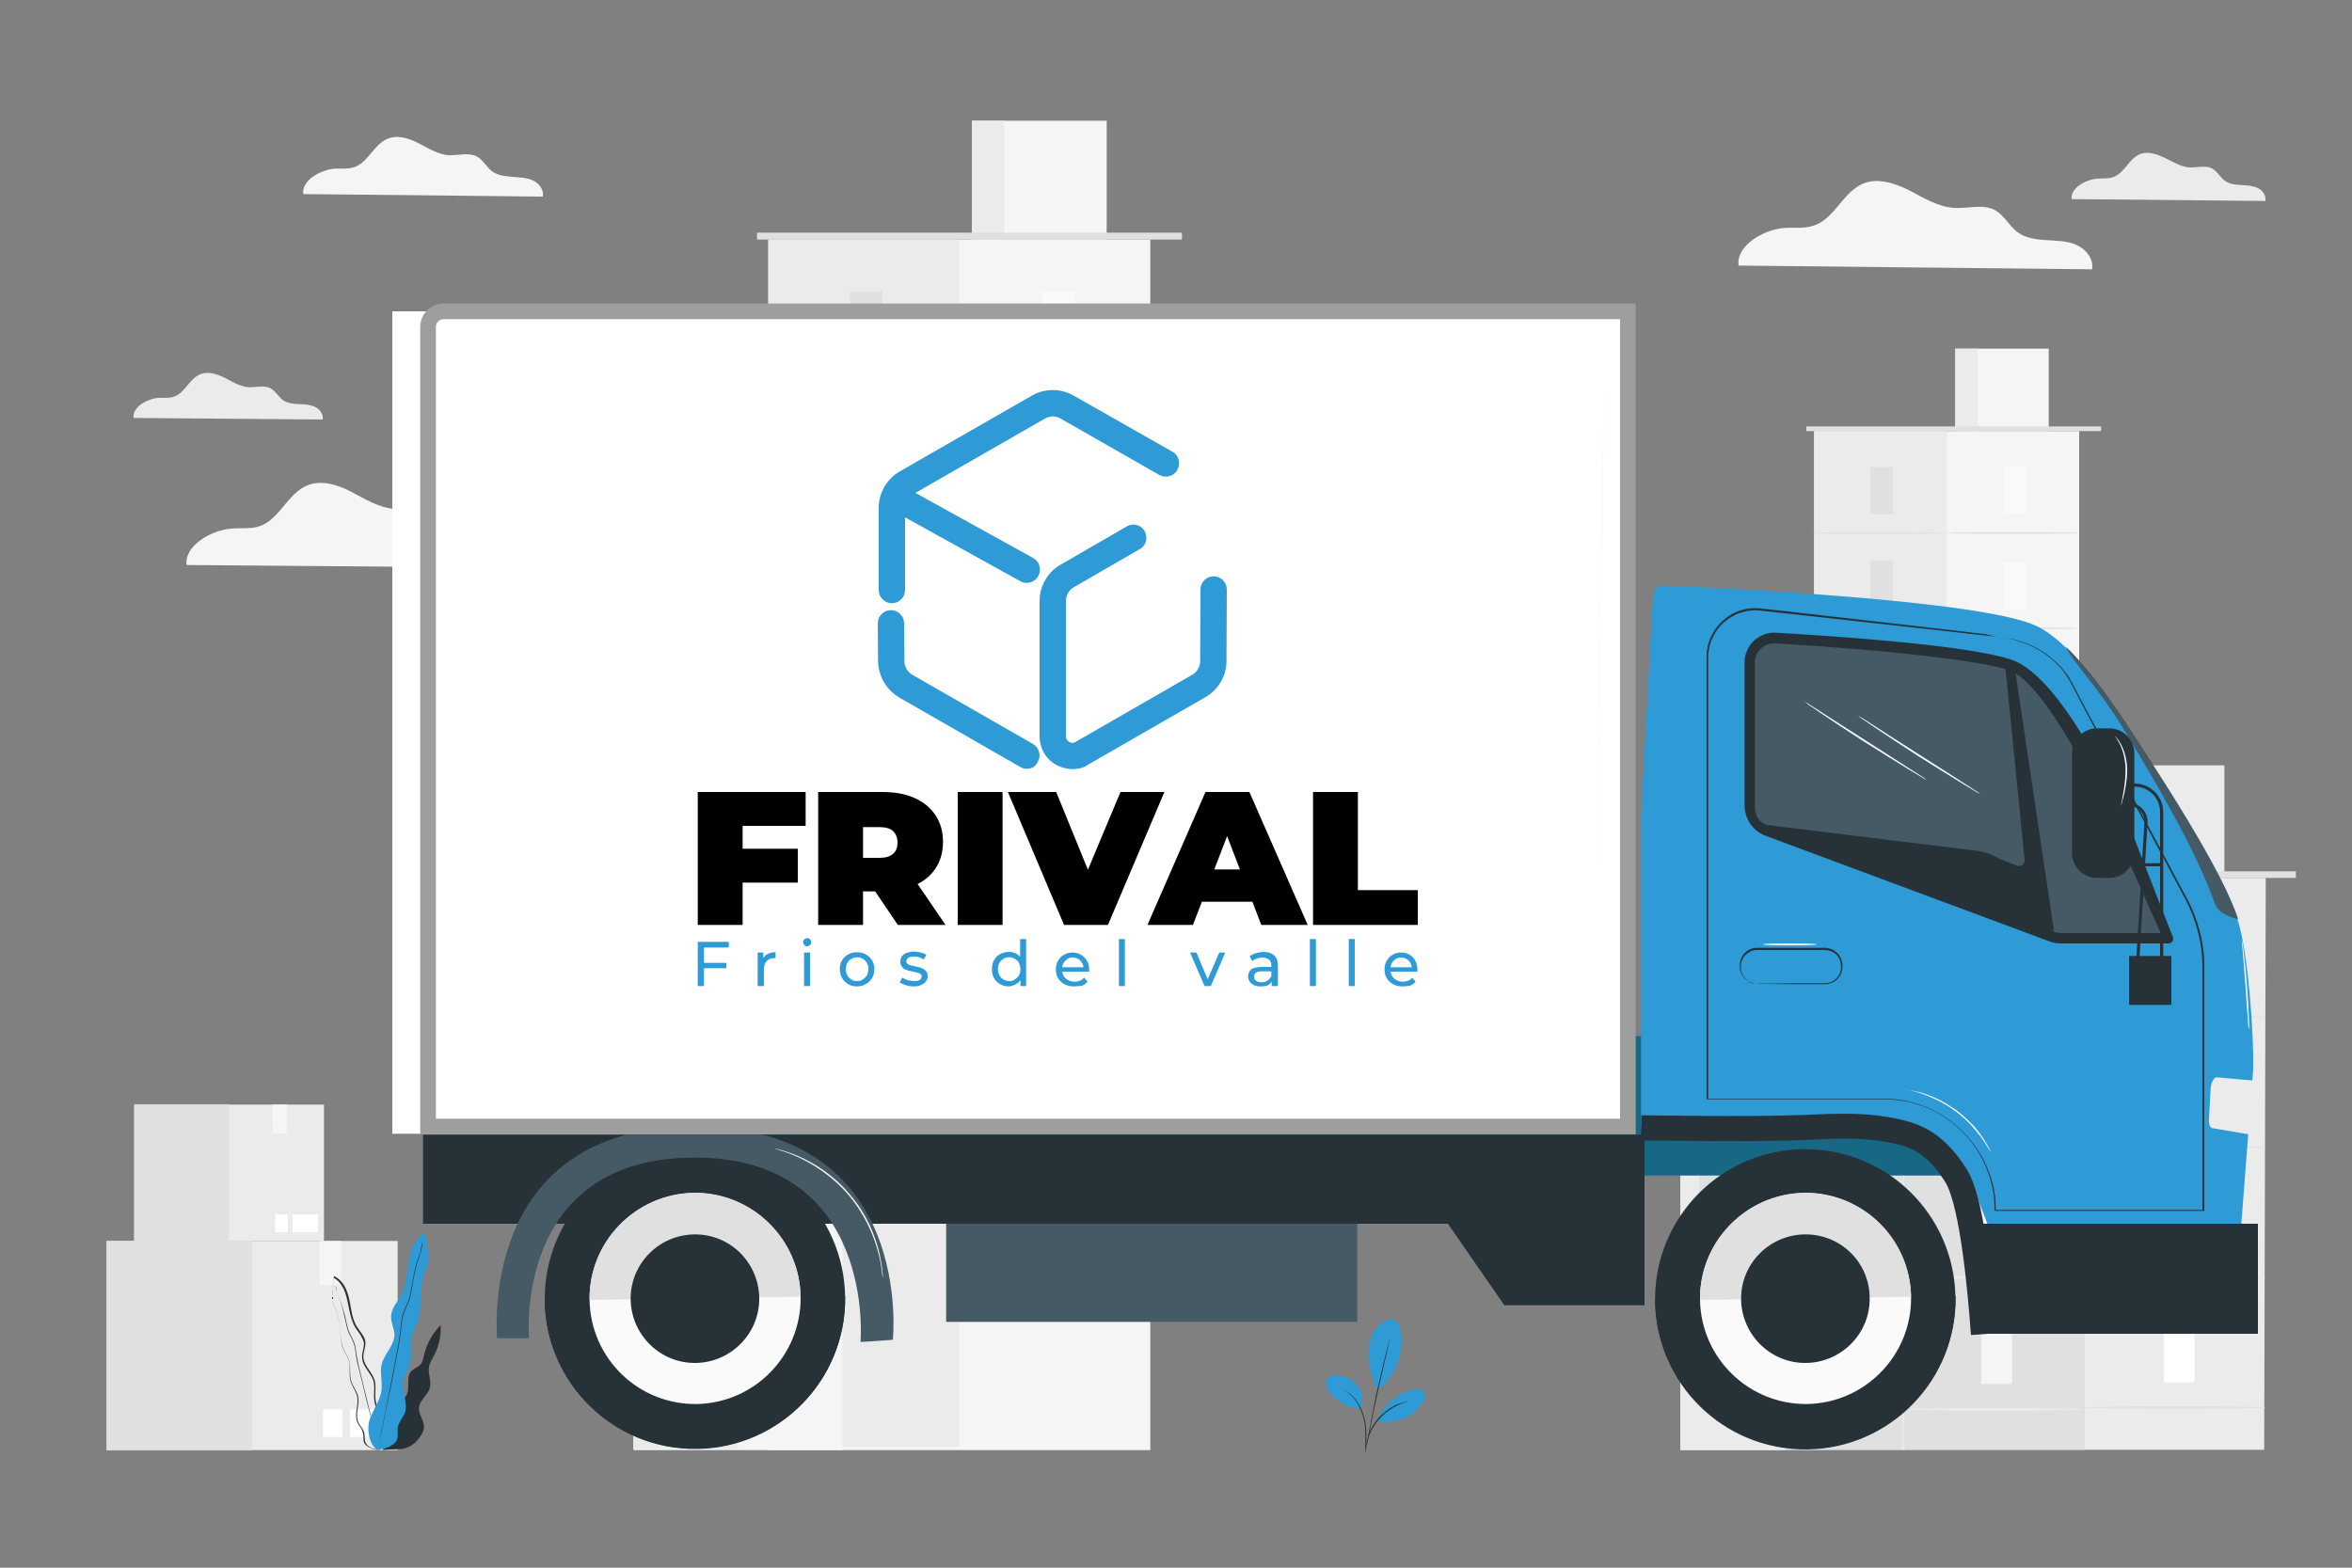<?xml version="1.0" encoding="utf-8"?>
<!-- Generator: Adobe Illustrator 24.1.1, SVG Export Plug-In . SVG Version: 6.00 Build 0)  -->
<svg version="1.1" id="Capa_7" xmlns="http://www.w3.org/2000/svg" xmlns:xlink="http://www.w3.org/1999/xlink" x="0px" y="0px"
	 viewBox="0 0 750 500" style="enable-background:new 0 0 750 500;" xml:space="preserve">
<rect x="0" y="0" width="750" height="500" fill="#808080" stroke="none"/>
<style type="text/css">
	.st0{fill:#F5F5F5;}
	.st1{fill:#EBEBEB;}
	.st2{fill:#E0E0E0;}
	.st3{fill:#FAFAFA;}
	.st4{fill:#FFFFFF;}
	.st5{fill:#2E9AD6;}
	.st6{fill:#263238;}
	.st7{fill:#E8505B;}
	.st8{fill:#176884;}
	.st9{opacity:0.4;}
	.st10{fill:#455A64;}
	.st11{fill:none;stroke:#9E9E9E;stroke-width:5;stroke-miterlimit:10;}
	.st12{display:none;}
	.st13{display:inline;}
	.st14{opacity:0.6;}
	.st15{opacity:0.3;}
	.st16{fill:#FFBE9D;}
	.st17{fill:#EB996E;}
</style>
<g id="Background_Complete">
	<g>
		<g>
			<g>
				<path class="st0" d="M173.1,62.7c0.4-2.2-1.2-4.3-3.3-5.2c-2-0.9-4.3-0.9-6.5-1.1s-4.5-0.4-6.3-1.7c-1.8-1.3-2.9-3.6-4.8-4.7
					c-2.7-1.5-5.9-0.4-9-0.5c-3.5-0.2-6.6-2.2-9.7-3.8c-3.1-1.6-6.8-2.8-10-1.4c-4.3,1.8-6.1,7.5-10.5,9c-2,0.7-4.3,0.4-6.4,0.5
					c-4.5,0.4-10.5,3.8-9.9,8.1L173.1,62.7z"/>
			</g>
		</g>
	</g>
	<g>
		<g>
			<g>
				<rect x="578.5" y="137.5" class="st0" width="84.5" height="267.9"/>
			</g>
		</g>
		<g>
			<g>
				<rect x="578.5" y="137.5" class="st1" width="42.3" height="267.1"/>
			</g>
		</g>
		<g>
			<g>
				<rect x="623.5" y="111.2" class="st0" width="29.8" height="26.3"/>
			</g>
		</g>
		<g>
			<g>
				<rect x="623.5" y="111.2" class="st1" width="7.1" height="26.3"/>
			</g>
		</g>
		<g>
			<g>
				<polyline class="st2" points="576,137.5 576,136 670,136 670,137.5 				"/>
			</g>
		</g>
		<g>
			<g>
				<rect x="639.1" y="149" class="st3" width="7.2" height="15.1"/>
			</g>
		</g>
		<g>
			<g>
				<g>
					<path class="st2" d="M641.8,169.7c11.7,0,21.1,0.1,21.1,0.3c0,0.2-9.5,0.3-21.1,0.3c-11.7,0-21.1-0.1-21.1-0.3
						S630.2,169.7,641.8,169.7z"/>
				</g>
			</g>
		</g>
		<g>
			<g>
				<g>
					<rect x="596.5" y="149" class="st2" width="7.1" height="15.1"/>
				</g>
			</g>
			<g>
				<g>
					<g>
						<path class="st2" d="M599.2,169.7c11.7,0,21.1,0.1,21.1,0.3c0,0.2-9.5,0.3-21.1,0.3s-21.1-0.1-21.1-0.3
							S587.5,169.7,599.2,169.7z"/>
					</g>
				</g>
			</g>
		</g>
		<g>
			<g>
				<g>
					<rect x="596.5" y="178.9" class="st2" width="7.1" height="15.1"/>
				</g>
			</g>
			<g>
				<g>
					<g>
						<path class="st2" d="M599.2,199.7c11.7,0,21.1,0.1,21.1,0.3c0,0.2-9.5,0.3-21.1,0.3s-21.1-0.1-21.1-0.3
							S587.5,199.6,599.2,199.7z"/>
					</g>
				</g>
			</g>
		</g>
		<g>
			<g>
				<g>
					<rect x="596.5" y="209.8" class="st2" width="7.1" height="15.1"/>
				</g>
			</g>
			<g>
				<g>
					<g>
						<path class="st2" d="M599.2,230.5c11.7,0,21.1,0.1,21.1,0.3c0,0.2-9.5,0.3-21.1,0.3s-21.1-0.1-21.1-0.3
							C578.1,230.6,587.5,230.5,599.2,230.5z"/>
					</g>
				</g>
			</g>
		</g>
		<g>
			<g>
				<g>
					<rect x="596.5" y="240.6" class="st2" width="7.1" height="15.1"/>
				</g>
			</g>
			<g>
				<g>
					<g>
						<path class="st2" d="M599.2,261.4c11.7,0,21.1,0.1,21.1,0.3s-9.5,0.3-21.1,0.3c-11.7,0-21.1-0.1-21.1-0.3
							S587.5,261.4,599.2,261.4z"/>
					</g>
				</g>
			</g>
		</g>
		<g>
			<g>
				<g>
					<rect x="596.5" y="270.6" class="st2" width="7.1" height="15.1"/>
				</g>
			</g>
			<g>
				<g>
					<g>
						<path class="st2" d="M599.2,291.3c11.7,0,21.1,0.1,21.1,0.3s-9.5,0.3-21.1,0.3c-11.7,0-21.1-0.1-21.1-0.3
							C578.1,291.5,587.5,291.3,599.2,291.3z"/>
					</g>
				</g>
			</g>
		</g>
		<g>
			<g>
				<g>
					<rect x="596.5" y="300.7" class="st2" width="7.1" height="15.1"/>
				</g>
			</g>
			<g>
				<g>
					<rect x="596.5" y="331.2" class="st2" width="7.1" height="15.1"/>
				</g>
			</g>
			<g>
				<g>
					<g>
						<path class="st2" d="M599.2,321.4c11.7,0,21.1,0.1,21.1,0.3s-9.5,0.3-21.1,0.3c-11.7,0-21.1-0.1-21.1-0.3
							C578.1,321.5,587.5,321.4,599.2,321.4z"/>
					</g>
				</g>
			</g>
		</g>
		<g>
			<g>
				<rect x="639.1" y="179.4" class="st3" width="7.2" height="15.1"/>
			</g>
		</g>
		<g>
			<g>
				<g>
					<path class="st2" d="M641.8,200.1c11.7,0,21.1,0.1,21.1,0.3c0,0.2-9.5,0.3-21.1,0.3c-11.7,0-21.1-0.1-21.1-0.3
						S630.2,200.1,641.8,200.1z"/>
				</g>
			</g>
		</g>
		<g>
			<g>
				<rect x="639.1" y="209.8" class="st3" width="7.2" height="15.1"/>
			</g>
		</g>
		<g>
			<g>
				<g>
					<path class="st2" d="M641.8,230.5c11.7,0,21.1,0.1,21.1,0.3c0,0.2-9.5,0.3-21.1,0.3c-11.7,0-21.1-0.1-21.1-0.3
						S630.2,230.5,641.8,230.5z"/>
				</g>
			</g>
		</g>
		<g>
			<g>
				<rect x="639.1" y="240.2" class="st3" width="7.2" height="15.1"/>
			</g>
		</g>
		<g>
			<g>
				<g>
					<path class="st2" d="M641.8,260.9c11.7,0,21.1,0.1,21.1,0.3s-9.5,0.3-21.1,0.3c-11.7,0-21.1-0.1-21.1-0.3
						S630.2,260.9,641.8,260.9z"/>
				</g>
			</g>
		</g>
		<g>
			<g>
				<rect x="639.1" y="270.6" class="st3" width="7.2" height="15.1"/>
			</g>
		</g>
		<g>
			<g>
				<g>
					<path class="st2" d="M641.8,291.3c11.7,0,21.1,0.1,21.1,0.3s-9.5,0.3-21.1,0.3c-11.7,0-21.1-0.1-21.1-0.3
						C620.7,291.5,630.2,291.3,641.8,291.3z"/>
				</g>
			</g>
		</g>
		<g>
			<g>
				<rect x="639.1" y="301" class="st3" width="7.2" height="15.1"/>
			</g>
		</g>
		<g>
			<g>
				<g>
					<path class="st2" d="M641.8,321.7c11.7,0,21.1,0.1,21.1,0.3s-9.5,0.3-21.1,0.3c-11.7,0-21.1-0.1-21.1-0.3
						S630.2,321.7,641.8,321.7z"/>
				</g>
			</g>
		</g>
		<g>
			<g>
				<g>
					<rect x="639.1" y="331.4" class="st3" width="7.2" height="15.1"/>
				</g>
			</g>
		</g>
	</g>
	<g>
		<g>
			<g>
				<rect x="245" y="76.4" class="st0" width="121.8" height="386.1"/>
			</g>
		</g>
		<g>
			<g>
				<rect x="245" y="76.4" class="st1" width="60.9" height="385"/>
			</g>
		</g>
		<g>
			<g>
				<rect x="309.9" y="38.5" class="st0" width="43" height="37.9"/>
			</g>
		</g>
		<g>
			<g>
				<rect x="309.9" y="38.5" class="st1" width="10.3" height="37.9"/>
			</g>
		</g>
		<g>
			<g>
				<polyline class="st2" points="241.4,76.4 241.4,74.2 376.9,74.2 376.9,76.4 				"/>
			</g>
		</g>
		<g>
			<g>
				<rect x="332.4" y="93" class="st3" width="10.3" height="21.7"/>
			</g>
		</g>
		<g>
			<g>
				<g>
					<path class="st2" d="M336.3,122.8c16.8,0,30.5,0.2,30.5,0.4s-13.6,0.4-30.5,0.4c-16.8,0-30.5-0.2-30.5-0.4
						C305.9,123,319.5,122.8,336.3,122.8z"/>
				</g>
			</g>
		</g>
		<g>
			<g>
				<g>
					<rect x="271" y="93" class="st2" width="10.3" height="21.7"/>
				</g>
			</g>
			<g>
				<g>
					<g>
						<path class="st2" d="M274.9,122.8c16.8,0,30.5,0.2,30.5,0.4s-13.6,0.4-30.5,0.4c-16.8,0-30.5-0.2-30.5-0.4
							C244.4,123,258.1,122.8,274.9,122.8z"/>
					</g>
				</g>
			</g>
		</g>
		<g>
			<g>
				<g>
					<rect x="271" y="136.1" class="st2" width="10.3" height="21.7"/>
				</g>
			</g>
			<g>
				<g>
					<g>
						<path class="st2" d="M274.9,166c16.8,0,30.5,0.2,30.5,0.4s-13.6,0.4-30.5,0.4c-16.8,0-30.5-0.2-30.5-0.4
							C244.4,166.2,258.1,166,274.9,166z"/>
					</g>
				</g>
			</g>
		</g>
		<g>
			<g>
				<g>
					<rect x="271" y="180.6" class="st2" width="10.3" height="21.7"/>
				</g>
			</g>
			<g>
				<g>
					<g>
						<path class="st2" d="M274.9,210.5c16.8,0,30.5,0.2,30.5,0.4s-13.6,0.4-30.5,0.4c-16.8,0-30.5-0.2-30.5-0.4
							C244.4,210.6,258.1,210.5,274.9,210.5z"/>
					</g>
				</g>
			</g>
		</g>
		<g>
			<g>
				<g>
					<rect x="271" y="225.1" class="st2" width="10.3" height="21.7"/>
				</g>
			</g>
			<g>
				<g>
					<g>
						<path class="st2" d="M274.9,254.9c16.8,0,30.5,0.2,30.5,0.4s-13.6,0.4-30.5,0.4c-16.8,0-30.5-0.2-30.5-0.4
							C244.4,255.1,258.1,254.9,274.9,254.9z"/>
					</g>
				</g>
			</g>
		</g>
		<g>
			<g>
				<g>
					<rect x="271" y="268.3" class="st2" width="10.3" height="21.7"/>
				</g>
			</g>
			<g>
				<g>
					<g>
						<path class="st2" d="M274.9,298.1c16.8,0,30.5,0.2,30.5,0.4s-13.6,0.4-30.5,0.4c-16.8,0-30.5-0.2-30.5-0.4
							S258.1,298.1,274.9,298.1z"/>
					</g>
				</g>
			</g>
		</g>
		<g>
			<g>
				<g>
					<rect x="271" y="311.6" class="st2" width="10.3" height="21.7"/>
				</g>
			</g>
			<g>
				<g>
					<rect x="271" y="355.6" class="st2" width="10.3" height="21.7"/>
				</g>
			</g>
			<g>
				<g>
					<g>
						<path class="st2" d="M274.9,341.5c16.8,0,30.5,0.2,30.5,0.4s-13.6,0.4-30.5,0.4c-16.8,0-30.5-0.2-30.5-0.4
							C244.4,341.7,258.1,341.5,274.9,341.5z"/>
					</g>
				</g>
			</g>
		</g>
		<g>
			<g>
				<rect x="332.4" y="136.8" class="st3" width="10.3" height="21.7"/>
			</g>
		</g>
		<g>
			<g>
				<g>
					<path class="st2" d="M336.3,166.7c16.8,0,30.5,0.2,30.5,0.4s-13.6,0.4-30.5,0.4c-16.8,0-30.5-0.2-30.5-0.4
						C305.9,166.8,319.5,166.6,336.3,166.7z"/>
				</g>
			</g>
		</g>
		<g>
			<g>
				<rect x="332.4" y="180.6" class="st3" width="10.3" height="21.7"/>
			</g>
		</g>
		<g>
			<g>
				<g>
					<path class="st2" d="M336.3,210.5c16.8,0,30.5,0.2,30.5,0.4s-13.6,0.4-30.5,0.4c-16.8,0-30.5-0.2-30.5-0.4
						S319.5,210.5,336.3,210.5z"/>
				</g>
			</g>
		</g>
		<g>
			<g>
				<rect x="332.4" y="224.4" class="st3" width="10.3" height="21.7"/>
			</g>
		</g>
		<g>
			<g>
				<g>
					<path class="st2" d="M336.3,254.3c16.8,0,30.5,0.2,30.5,0.4s-13.6,0.4-30.5,0.4c-16.8,0-30.5-0.2-30.5-0.4
						S319.5,254.3,336.3,254.3z"/>
				</g>
			</g>
		</g>
		<g>
			<g>
				<rect x="332.4" y="268.3" class="st3" width="10.3" height="21.7"/>
			</g>
		</g>
		<g>
			<g>
				<g>
					<path class="st2" d="M336.3,298.1c16.8,0,30.5,0.2,30.5,0.4s-13.6,0.4-30.5,0.4c-16.8,0-30.5-0.2-30.5-0.4
						S319.5,298.1,336.3,298.1z"/>
				</g>
			</g>
		</g>
		<g>
			<g>
				<rect x="332.4" y="312.1" class="st3" width="10.3" height="21.7"/>
			</g>
		</g>
		<g>
			<g>
				<g>
					<path class="st2" d="M336.3,342c16.8,0,30.5,0.2,30.5,0.4s-13.6,0.4-30.5,0.4c-16.8,0-30.5-0.2-30.5-0.4S319.5,342,336.3,342z"
						/>
				</g>
			</g>
		</g>
		<g>
			<g>
				<g>
					<rect x="332.4" y="355.9" class="st3" width="10.3" height="21.7"/>
				</g>
			</g>
		</g>
	</g>
	<g>
		<g>
			<g>
				<rect x="202" y="251.6" class="st0" width="66.6" height="210.9"/>
			</g>
		</g>
		<g>
			<g>
				<rect x="202" y="251.6" class="st1" width="33.3" height="210.4"/>
			</g>
		</g>
		<g>
			<g>
				<rect x="237.4" y="230.9" class="st0" width="23.5" height="20.7"/>
			</g>
		</g>
		<g>
			<g>
				<rect x="237.4" y="230.9" class="st1" width="5.6" height="20.7"/>
			</g>
		</g>
		<g>
			<g>
				<polyline class="st2" points="200,251.6 200,250.4 274.1,250.4 274.1,251.6 				"/>
			</g>
		</g>
		<g>
			<g>
				<rect x="249.8" y="260.6" class="st3" width="5.6" height="11.9"/>
			</g>
		</g>
		<g>
			<g>
				<g>
					<path class="st2" d="M251.9,276.9c9.2,0,16.6,0.1,16.6,0.2s-7.5,0.2-16.6,0.2s-16.6-0.1-16.6-0.2S242.7,276.9,251.9,276.9z"/>
				</g>
			</g>
		</g>
		<g>
			<g>
				<g>
					<rect x="216.2" y="260.6" class="st2" width="5.6" height="11.9"/>
				</g>
			</g>
			<g>
				<g>
					<g>
						<path class="st2" d="M218.3,276.9c9.2,0,16.6,0.1,16.6,0.2s-7.5,0.2-16.6,0.2s-16.6-0.1-16.6-0.2S209.1,276.9,218.3,276.9z"/>
					</g>
				</g>
			</g>
		</g>
		<g>
			<g>
				<g>
					<rect x="216.2" y="284.2" class="st2" width="5.6" height="11.9"/>
				</g>
			</g>
			<g>
				<g>
					<g>
						<path class="st2" d="M218.3,300.5c9.2,0,16.6,0.1,16.6,0.2s-7.5,0.2-16.6,0.2s-16.6-0.1-16.6-0.2
							C201.7,300.6,209.1,300.5,218.3,300.5z"/>
					</g>
				</g>
			</g>
		</g>
		<g>
			<g>
				<g>
					<rect x="216.2" y="308.5" class="st2" width="5.6" height="11.9"/>
				</g>
			</g>
			<g>
				<g>
					<g>
						<path class="st2" d="M218.3,324.8c9.2,0,16.6,0.1,16.6,0.2s-7.5,0.2-16.6,0.2s-16.6-0.1-16.6-0.2S209.1,324.8,218.3,324.8z"/>
					</g>
				</g>
			</g>
		</g>
		<g>
			<g>
				<g>
					<rect x="216.2" y="332.8" class="st2" width="5.6" height="11.9"/>
				</g>
			</g>
			<g>
				<g>
					<g>
						<path class="st2" d="M218.3,349.1c9.2,0,16.6,0.1,16.6,0.2s-7.5,0.2-16.6,0.2s-16.6-0.1-16.6-0.2
							C201.7,349.2,209.1,349.1,218.3,349.1z"/>
					</g>
				</g>
			</g>
		</g>
		<g>
			<g>
				<g>
					<rect x="216.2" y="356.4" class="st2" width="5.6" height="11.9"/>
				</g>
			</g>
			<g>
				<g>
					<g>
						<path class="st2" d="M218.3,372.7c9.2,0,16.6,0.1,16.6,0.2s-7.5,0.2-16.6,0.2s-16.6-0.1-16.6-0.2S209.1,372.7,218.3,372.7z"/>
					</g>
				</g>
			</g>
		</g>
		<g>
			<g>
				<g>
					<rect x="216.2" y="380.1" class="st2" width="5.6" height="11.9"/>
				</g>
			</g>
			<g>
				<g>
					<rect x="216.2" y="404.1" class="st2" width="5.6" height="11.9"/>
				</g>
			</g>
			<g>
				<g>
					<g>
						<path class="st2" d="M218.3,396.4c9.2,0,16.6,0.1,16.6,0.2s-7.5,0.2-16.6,0.2s-16.6-0.1-16.6-0.2S209.1,396.4,218.3,396.4z"/>
					</g>
				</g>
			</g>
		</g>
		<g>
			<g>
				<rect x="249.8" y="284.5" class="st3" width="5.6" height="11.9"/>
			</g>
		</g>
		<g>
			<g>
				<g>
					<path class="st2" d="M251.9,300.9c9.2,0,16.6,0.1,16.6,0.2s-7.5,0.2-16.6,0.2s-16.6-0.1-16.6-0.2
						C235.2,301,242.7,300.9,251.9,300.9z"/>
				</g>
			</g>
		</g>
		<g>
			<g>
				<rect x="249.8" y="308.5" class="st3" width="5.6" height="11.9"/>
			</g>
		</g>
		<g>
			<g>
				<g>
					<path class="st2" d="M251.9,324.8c9.2,0,16.6,0.1,16.6,0.2s-7.5,0.2-16.6,0.2s-16.6-0.1-16.6-0.2S242.7,324.8,251.9,324.8z"/>
				</g>
			</g>
		</g>
		<g>
			<g>
				<rect x="249.8" y="332.4" class="st3" width="5.6" height="11.9"/>
			</g>
		</g>
		<g>
			<g>
				<g>
					<path class="st2" d="M251.9,348.8c9.2,0,16.6,0.1,16.6,0.2s-7.5,0.2-16.6,0.2s-16.6-0.1-16.6-0.2
						C235.2,348.9,242.7,348.8,251.9,348.8z"/>
				</g>
			</g>
		</g>
		<g>
			<g>
				<rect x="249.8" y="356.4" class="st3" width="5.6" height="11.9"/>
			</g>
		</g>
		<g>
			<g>
				<g>
					<path class="st2" d="M251.9,372.7c9.2,0,16.6,0.1,16.6,0.2s-7.5,0.2-16.6,0.2s-16.6-0.1-16.6-0.2S242.7,372.7,251.9,372.7z"/>
				</g>
			</g>
		</g>
		<g>
			<g>
				<rect x="249.8" y="380.3" class="st3" width="5.6" height="11.9"/>
			</g>
		</g>
		<g>
			<g>
				<g>
					<path class="st2" d="M251.9,396.6c9.2,0,16.6,0.1,16.6,0.2s-7.5,0.2-16.6,0.2s-16.6-0.1-16.6-0.2S242.7,396.6,251.9,396.6z"/>
				</g>
			</g>
		</g>
		<g>
			<g>
				<g>
					<rect x="249.8" y="404.3" class="st3" width="5.6" height="11.9"/>
				</g>
			</g>
		</g>
	</g>
	<g>
		<g>
			<g>
				<g>
					<rect x="535.8" y="326.5" class="st2" width="71.7" height="136"/>
				</g>
			</g>
			<g>
				<g>
					<rect x="535.8" y="326.5" class="st1" width="33.6" height="136"/>
				</g>
			</g>
		</g>
		<g>
			<g>
				<g>
					<rect x="586" y="339.3" class="st0" width="6.4" height="15.6"/>
				</g>
			</g>
			<g>
				<g>
					<rect x="586" y="400.6" class="st0" width="6.4" height="15.6"/>
				</g>
			</g>
			<g>
				<g>
					<g>
						<path class="st0" d="M588.4,360.9c10.5,0,19,0.1,19,0.2s-8.5,0.2-19,0.2c-10.5,0-19-0.1-19-0.2
							C569.4,361,577.9,360.9,588.4,360.9z"/>
					</g>
				</g>
			</g>
		</g>
		<g>
			<g>
				<g>
					<rect x="586" y="370.2" class="st0" width="6.4" height="15.6"/>
				</g>
			</g>
			<g>
				<g>
					<g>
						<path class="st0" d="M588.4,391.7c10.5,0,19,0.1,19,0.2s-8.5,0.2-19,0.2c-10.5,0-19-0.1-19-0.2
							C569.4,391.8,577.9,391.7,588.4,391.7z"/>
					</g>
				</g>
			</g>
		</g>
		<g>
			<g>
				<rect x="555.8" y="339.3" class="st2" width="6.4" height="15.6"/>
			</g>
		</g>
		<g>
			<g>
				<rect x="541.8" y="339.3" class="st2" width="6.4" height="15.6"/>
			</g>
		</g>
		<g>
			<g>
				<rect x="555.8" y="369" class="st2" width="6.4" height="15.6"/>
			</g>
		</g>
		<g>
			<g>
				<rect x="541.8" y="369" class="st2" width="6.4" height="15.6"/>
			</g>
		</g>
		<g>
			<g>
				<rect x="555.8" y="398.7" class="st2" width="6.4" height="15.6"/>
			</g>
		</g>
		<g>
			<g>
				<rect x="541.8" y="398.7" class="st2" width="6.4" height="15.6"/>
			</g>
		</g>
		<g>
			<g>
				<rect x="530.4" y="323.2" class="st2" width="82.4" height="3.4"/>
			</g>
		</g>
		<g>
			<g>
				<g>
					<path class="st1" d="M571,326.7c19.8,0,35.8,0.1,35.8,0.2s-16,0.2-35.8,0.2c-19.8,0-35.8-0.1-35.8-0.2
						C535.3,326.8,551.3,326.7,571,326.7z"/>
				</g>
			</g>
		</g>
	</g>
	<g>
		<g>
			<g>
				<g>
					<polygon class="st1" points="607.1,280 722.5,280 722,462.4 606.6,462.4 					"/>
				</g>
			</g>
			<g>
				<g>
					<rect x="607.1" y="280" class="st2" width="57.7" height="182.4"/>
				</g>
			</g>
			<g>
				<g>
					<rect x="668.6" y="244.1" class="st1" width="40.7" height="35.9"/>
				</g>
			</g>
			<g>
				<g>
					<rect x="668.6" y="244.1" class="st2" width="9.7" height="35.9"/>
				</g>
			</g>
			<g>
				<g>
					<rect x="603.7" y="277.9" class="st2" width="128.4" height="2.1"/>
				</g>
			</g>
			<g>
				<g>
					<rect x="690" y="295.7" class="st4" width="9.8" height="20.6"/>
				</g>
			</g>
			<g>
				<g>
					<g>
						<path class="st2" d="M693.7,324c15.9,0,28.9,0.2,28.9,0.4c0,0.2-12.9,0.4-28.9,0.4c-15.9,0-28.8-0.2-28.8-0.4
							S677.7,324,693.7,324z"/>
					</g>
				</g>
			</g>
			<g>
				<g>
					<g>
						<rect x="631.8" y="295.7" class="st0" width="9.8" height="20.6"/>
					</g>
				</g>
				<g>
					<g>
						<g>
							<path class="st1" d="M635.5,324c15.9,0,28.8,0.2,28.8,0.4c0,0.2-12.9,0.4-28.8,0.4c-15.9,0-28.9-0.2-28.9-0.4
								S619.5,324,635.5,324z"/>
						</g>
					</g>
				</g>
			</g>
			<g>
				<g>
					<g>
						<rect x="631.8" y="336.6" class="st0" width="9.8" height="20.6"/>
					</g>
				</g>
				<g>
					<g>
						<g>
							<path class="st1" d="M635.5,364.9c15.9,0,28.8,0.2,28.8,0.4c0,0.2-12.9,0.4-28.8,0.4c-15.9,0-28.9-0.2-28.9-0.4
								S619.5,364.9,635.5,364.9z"/>
						</g>
					</g>
				</g>
			</g>
			<g>
				<g>
					<g>
						<rect x="631.8" y="378.7" class="st0" width="9.8" height="20.6"/>
					</g>
				</g>
				<g>
					<g>
						<g>
							<path class="st1" d="M635.5,407c15.9,0,28.8,0.2,28.8,0.4s-12.9,0.4-28.8,0.4c-15.9,0-28.9-0.2-28.9-0.4S619.5,407,635.5,407
								z"/>
						</g>
					</g>
				</g>
			</g>
			<g>
				<g>
					<g>
						<rect x="631.8" y="420.8" class="st0" width="9.8" height="20.6"/>
					</g>
				</g>
				<g>
					<g>
						<g>
							<path class="st1" d="M635.5,449.1c15.9,0,28.8,0.2,28.8,0.4c0,0.2-12.9,0.4-28.8,0.4c-15.9,0-28.9-0.2-28.9-0.4
								C606.6,449.3,619.5,449.1,635.5,449.1z"/>
						</g>
					</g>
				</g>
			</g>
			<g>
				<g>
					<rect x="690" y="337.2" class="st4" width="9.8" height="20.6"/>
				</g>
			</g>
			<g>
				<g>
					<g>
						<path class="st2" d="M693.7,365.5c15.9,0,28.9,0.2,28.9,0.4c0,0.2-12.9,0.4-28.9,0.4c-15.9,0-28.8-0.2-28.8-0.4
							S677.7,365.5,693.7,365.5z"/>
					</g>
				</g>
			</g>
			<g>
				<g>
					<rect x="690" y="378.7" class="st4" width="9.8" height="20.6"/>
				</g>
			</g>
			<g>
				<g>
					<g>
						<path class="st2" d="M693.7,407c15.9,0,28.9,0.2,28.9,0.4c0,0.2-12.9,0.4-28.9,0.4c-15.9,0-28.8-0.2-28.8-0.4
							S677.7,407,693.7,407z"/>
					</g>
				</g>
			</g>
			<g>
				<g>
					<rect x="690" y="420.3" class="st4" width="9.8" height="20.6"/>
				</g>
			</g>
			<g>
				<g>
					<g>
						<path class="st2" d="M693.7,448.5c15.9,0,28.9,0.2,28.9,0.4c0,0.2-12.9,0.4-28.9,0.4c-15.9,0-28.8-0.2-28.8-0.4
							S677.7,448.5,693.7,448.5z"/>
					</g>
				</g>
			</g>
		</g>
	</g>
	<g>
		<g>
			<g>
				<path class="st0" d="M168.6,181.1c0.6-3.1-1.8-6.1-4.7-7.4c-2.9-1.3-6.1-1.4-9.3-1.5s-6.5-0.6-9-2.4c-2.6-1.9-4.1-5.2-6.9-6.7
					c-3.8-2.1-8.5-0.5-12.8-0.8c-5-0.3-9.4-3.1-13.8-5.4s-9.7-4-14.3-2c-6.1,2.6-8.7,10.7-14.9,12.9c-2.9,1-6.1,0.5-9.2,0.8
					c-6.4,0.5-15,5.5-14.2,11.6L168.6,181.1z"/>
			</g>
		</g>
	</g>
	<g>
		<g>
			<g>
				<g>
					<g>
						<rect x="34" y="395.8" class="st1" width="92.8" height="66.7"/>
					</g>
				</g>
				<g>
					<g>
						<path class="st0" d="M108.8,395.8v14.1h-6.9c0,0-0.1-14.1,0-14.1H108.8z"/>
					</g>
				</g>
			</g>
			<g>
				<g>
					<rect x="34" y="395.8" class="st2" width="46.4" height="66.7"/>
				</g>
			</g>
		</g>
		<g>
			<g>
				<rect x="111.6" y="449.5" class="st4" width="12.4" height="8.8"/>
			</g>
		</g>
		<g>
			<g>
				<rect x="103" y="449.5" class="st4" width="6.2" height="8.8"/>
			</g>
		</g>
	</g>
	<g>
		<g>
			<g>
				<g>
					<g>
						<rect x="42.8" y="352.3" class="st1" width="60.5" height="43.5"/>
					</g>
				</g>
				<g>
					<g>
						<path class="st0" d="M91.5,352.3v9.2H87c0,0-0.1-9.2,0-9.2H91.5z"/>
					</g>
				</g>
			</g>
			<g>
				<g>
					<rect x="42.8" y="352.3" class="st2" width="30.2" height="43.5"/>
				</g>
			</g>
		</g>
		<g>
			<g>
				<rect x="93.3" y="387.3" class="st4" width="8.1" height="5.7"/>
			</g>
		</g>
		<g>
			<g>
				<rect x="87.8" y="387.3" class="st4" width="4" height="5.7"/>
			</g>
		</g>
	</g>
	<g>
		<g>
			<g>
				<path class="st1" d="M722.4,64.1c0.3-1.8-1-3.5-2.6-4.2s-3.5-0.8-5.3-0.9c-1.8-0.1-3.7-0.3-5.1-1.4c-1.5-1.1-2.3-2.9-3.9-3.8
					c-2.1-1.2-4.8-0.3-7.3-0.4c-2.8-0.2-5.3-1.8-7.8-3s-5.5-2.3-8.1-1.2c-3.5,1.5-4.9,6.1-8.5,7.3c-1.6,0.6-3.4,0.3-5.2,0.5
					c-3.6,0.3-8.5,3.1-8,6.5L722.4,64.1z"/>
			</g>
		</g>
	</g>
	<g>
		<g>
			<g>
				<path class="st1" d="M102.9,133.8c0.3-1.7-1-3.4-2.6-4.1c-1.6-0.7-3.4-0.8-5.1-0.8c-1.7-0.1-3.6-0.3-5-1.3
					c-1.4-1.1-2.3-2.8-3.8-3.7c-2.1-1.2-4.7-0.3-7.1-0.4c-2.7-0.2-5.2-1.7-7.6-3c-2.5-1.2-5.4-2.2-7.9-1.1c-3.4,1.4-4.8,5.9-8.3,7.1
					c-1.6,0.6-3.4,0.3-5.1,0.4c-3.5,0.3-8.3,3-7.8,6.4L102.9,133.8z"/>
			</g>
		</g>
	</g>
	<g>
		<g>
			<g>
				<path class="st0" d="M667.1,85.9c0.6-3.2-1.8-6.3-4.8-7.7c-3-1.4-6.4-1.4-9.6-1.6c-3.3-0.2-6.7-0.6-9.3-2.5
					c-2.7-2-4.2-5.3-7.1-7c-3.9-2.2-8.8-0.5-13.2-0.8c-5.1-0.3-9.7-3.2-14.3-5.6c-4.6-2.3-10.1-4.1-14.8-2.1
					c-6.3,2.7-9,11.1-15.5,13.3c-3,1.1-6.3,0.6-9.5,0.8c-6.7,0.5-15.5,5.7-14.6,12L667.1,85.9z"/>
			</g>
		</g>
	</g>
</g>
<g id="Plants">
	<g>
		<g>
			<g>
				<g>
					<g>
						<g>
							<path class="st5" d="M443.5,420.6c3.7,0.1,3.9,8.5,2.6,12.6c-0.8,2.6-2.8,7.7-6.9,9.9c-1.8-3.8-3.2-8.5-2.8-12.6
								c0.2-2.2,0.8-4.3,1.9-6.2C439.6,422.5,441.4,421.1,443.5,420.6"/>
						</g>
					</g>
				</g>
			</g>
		</g>
		<g>
			<g>
				<g>
					<g>
						<g>
							<path class="st5" d="M433.8,449.1c-3.6,0.3-6.5-1.7-9.1-4.2c-0.8-0.7-1.4-1.6-1.7-2.6c-0.3-1-0.1-2.2,0.7-2.9
								c0.8-0.8,2.1-0.8,3.2-0.7c2.4,0.3,4.7,1.5,6.2,3.5C434.4,444.1,434.8,446.9,433.8,449.1"/>
						</g>
					</g>
				</g>
			</g>
		</g>
		<g>
			<g>
				<g>
					<g>
						<g>
							<g>
								<path class="st6" d="M435.4,461.7c0-0.6,0-1.4,0-2.4c0-2,0.1-4.8-0.8-7.7c-0.9-2.9-2.4-5.3-3.8-6.6
									c-1.4-1.4-2.6-1.9-2.6-1.9c0,0,0.1,0,0.2,0.1c0.1,0.1,0.3,0.1,0.6,0.3c0.5,0.3,1.2,0.7,1.9,1.4c1.5,1.3,3.1,3.7,4,6.7
									c0.9,3,0.8,5.8,0.8,7.8c0,0.9-0.1,1.8-0.1,2.4c0,0.6,0,0.9-0.1,0.9S435.4,462.3,435.4,461.7z"/>
							</g>
						</g>
					</g>
				</g>
			</g>
		</g>
		<g>
			<g>
				<g>
					<g>
						<g>
							<g>
								<path class="st6" d="M443.1,427.4c-0.1,0.3-0.1,0.6-0.2,1c-0.2,0.9-0.5,2.3-0.9,3.9c-0.8,3.3-1.8,7.8-2.9,12.8
									c-1.1,5-2,9.5-2.6,12.8c-0.3,1.6-0.6,2.9-0.8,3.9c-0.1,0.4-0.2,0.8-0.2,1.1c-0.1,0.3-0.1,0.4-0.1,0.4c0,0,0-0.1,0-0.4
									c0-0.3,0.1-0.6,0.2-1.1c0.1-0.9,0.4-2.3,0.7-3.9c0.6-3.3,1.5-7.8,2.5-12.9c1.1-5,2.2-9.5,3-12.8c0.4-1.6,0.8-2.9,1-3.8
									C442.8,427.9,442.9,427.6,443.1,427.4c0-0.3,0-0.4,0.1-0.4S443.1,427.1,443.1,427.4z"/>
							</g>
						</g>
					</g>
				</g>
			</g>
		</g>
		<g>
			<g>
				<g>
					<g>
						<g>
							<path class="st5" d="M439.2,453.2c5.3,1.2,11.2-1.1,14.3-5.6c0.7-1.1,1.3-2.6,0.5-3.6c-0.8-1.1-2.3-1-3.6-0.7
								c-5,1.2-9.3,4.9-11.2,9.7"/>
						</g>
					</g>
				</g>
			</g>
		</g>
		<g>
			<g>
				<g>
					<g>
						<g>
							<g>
								<path class="st6" d="M446.1,448c-0.4,0.2-0.9,0.4-1.4,0.7c-0.5,0.2-1,0.6-1.5,0.9c-1,0.7-2.1,1.5-3,2.6
									c-1,1-1.8,2.1-2.4,3.2c-0.3,0.5-0.6,1-0.8,1.5c-0.2,0.5-0.4,1-0.6,1.4c-0.6,1.8-0.7,2.9-0.8,2.9c0,0,0-0.3,0.1-0.8
									c0-0.3,0.1-0.6,0.2-0.9c0.1-0.4,0.2-0.8,0.3-1.2c0.1-0.5,0.3-1,0.5-1.5c0.2-0.5,0.5-1,0.8-1.6c0.6-1.1,1.4-2.2,2.4-3.3
									c1-1,2.1-1.9,3.1-2.6c0.5-0.3,1-0.6,1.5-0.9c0.5-0.3,1-0.5,1.4-0.6c0.4-0.2,0.9-0.3,1.2-0.4s0.7-0.2,0.9-0.3
									c0.5-0.1,0.8-0.2,0.8-0.2C449,447,447.8,447.2,446.1,448z"/>
							</g>
						</g>
					</g>
				</g>
			</g>
		</g>
	</g>
	<g>
		<g>
			<g>
				<g>
					<g>
						<g>
							<path class="st7" d="M122.1,462.4l4.5-0.2c3.7,0.1,6-1.8,7.7-4.5c0.5-0.8,0.9-1.6,0.9-2.5c0.1-2.1-1.7-4-1.6-6.1
								c0.1-2.5,2.9-4.1,3.5-6.6c0.5-2.1-0.7-4.4-0.3-6.5c0.2-1.3,1-2.5,1.6-3.7c1.6-3,2.3-6.4,2.1-9.7c-2.7,2.8-4.6,6.3-5.4,10.1
								c-0.2,0.7-0.3,1.5-0.7,2.1c-0.8,1.2-2.5,1.6-3.4,2.7c-1.5,1.9-0.3,4.9-1.2,7.1c-0.6,1.4-1.9,2.4-2.9,3.4s-2,2.5-1.7,4
								L122.1,462.4z"/>
						</g>
					</g>
				</g>
			</g>
		</g>
		<g>
			<g>
				<g>
					<g>
						<g>
							<g>
								<path class="st6" d="M122.1,462.4l4.5-0.2c3.7,0.1,6-1.8,7.7-4.5c0.5-0.8,0.9-1.6,0.9-2.5c0.1-2.1-1.7-4-1.6-6.1
									c0.1-2.5,2.9-4.1,3.5-6.6c0.5-2.1-0.7-4.4-0.3-6.5c0.2-1.3,1-2.5,1.6-3.7c1.6-3,2.3-6.4,2.1-9.7c-2.7,2.8-4.6,6.3-5.4,10.1
									c-0.2,0.7-0.3,1.5-0.7,2.1c-0.8,1.2-2.5,1.6-3.4,2.7c-1.5,1.9-0.3,4.9-1.2,7.1c-0.6,1.4-1.9,2.4-2.9,3.4s-2,2.5-1.7,4
									L122.1,462.4z"/>
							</g>
						</g>
					</g>
				</g>
			</g>
		</g>
		<g>
			<g>
				<g>
					<g>
						<g>
							<g>
								<g>
									<g>
										<path class="st6" d="M120.9,462.5c-0.2,0-0.5,0-0.9-0.1c-0.4-0.1-0.9-0.2-1.4-0.4s-1.2-0.5-1.8-1
											c-0.3-0.3-0.5-0.5-0.7-0.9c-0.1-0.4-0.2-0.8-0.2-1.3s0-0.9-0.1-1.5c-0.1-0.5-0.3-1-0.5-1.5c-0.5-0.9-1.4-1.8-1.6-3
											c-0.3-1.2-0.1-2.5,0.1-3.8c0.2-1.3,0.4-2.8-0.1-4.3c-0.5-1.4-1.5-2.7-1.9-4.2c-0.5-1.5-0.2-3.2-0.3-4.9
											c0-0.9-0.2-1.8-0.6-2.6c-0.4-0.8-0.9-1.6-1.3-2.4c-0.8-1.6-0.9-3.5-1.1-5.4c-0.1-0.9-0.2-1.9-0.3-2.9
											c-0.1-0.9-0.2-1.9-0.5-2.9c-0.3-1-0.7-1.9-1.1-2.8c-0.2-0.5-0.4-0.9-0.5-1.4c-0.1-0.5-0.1-1-0.1-1.5c0-1,0-2,0.1-3
											c0.1-1,0.3-2,0.4-3.1c0-0.1,0-0.1,0-0.2l-0.2,0.1c0.9,0.5,1.7,1.1,2.3,2c0.6,0.8,1.1,1.7,1.4,2.6c0.7,1.9,1,3.9,1.4,5.8
											c0.4,1.9,0.9,3.8,1.9,5.5c0.5,0.8,1.1,1.5,1.6,2.3c0.5,0.8,0.9,1.6,1.1,2.4c0.3,1.8-0.8,3.4-0.5,5.2
											c0.1,0.9,0.4,1.7,0.8,2.4c0.4,0.7,0.9,1.4,1.3,2s0.9,1.3,1.2,2c0.3,0.7,0.5,1.4,0.5,2.2c0.1,1.5-0.1,2.9,0,4.3
											c0.1,1.4,0.6,2.6,1.1,3.7c0.6,1.1,1.2,2.1,1.7,3c0.3,0.5,0.5,0.9,0.7,1.4s0.3,0.9,0.4,1.4c0.2,0.9,0.2,1.8,0.1,2.5
											c-0.2,1.5-0.7,2.6-1.2,3.2c-0.5,0.6-0.9,0.8-0.9,0.9c0,0,0.1-0.1,0.3-0.2c0.1-0.1,0.2-0.1,0.3-0.3
											c0.1-0.1,0.2-0.2,0.4-0.4c0.5-0.6,1.1-1.7,1.3-3.3c0.1-0.8,0.1-1.6,0-2.5c-0.1-0.5-0.2-0.9-0.4-1.4
											c-0.2-0.5-0.4-0.9-0.7-1.4c-0.5-1-1.1-2-1.6-3.1c-0.5-1.1-1-2.3-1.1-3.7c-0.1-1.4,0.1-2.8,0-4.3c0-0.8-0.2-1.5-0.5-2.2
											s-0.8-1.4-1.2-2.1c-0.5-0.7-0.9-1.3-1.3-2c-0.4-0.7-0.7-1.5-0.8-2.3c-0.2-1.7,0.8-3.3,0.6-5.2c-0.1-0.9-0.6-1.8-1.1-2.5
											c-0.5-0.8-1.1-1.5-1.6-2.3c-1-1.6-1.5-3.5-1.8-5.4c-0.4-1.9-0.6-3.9-1.4-5.9c-0.4-1-0.8-1.9-1.5-2.7
											c-0.6-0.8-1.4-1.5-2.4-2l-0.2-0.1l0,0.2c0,0.1,0,0.1,0,0.2c-0.1,1-0.3,2-0.4,3.1c-0.1,1-0.2,2.1-0.1,3.1
											c0,0.5,0,1,0.1,1.5c0.1,0.5,0.3,1,0.5,1.4c0.4,0.9,0.8,1.8,1.1,2.8c0.3,0.9,0.4,1.9,0.5,2.9c0.1,1,0.2,1.9,0.3,2.9
											c0.2,1.9,0.4,3.8,1.2,5.5c0.4,0.8,0.9,1.6,1.3,2.4c0.4,0.8,0.5,1.6,0.6,2.5c0.1,1.7-0.1,3.4,0.4,5c0.5,1.6,1.5,2.8,2,4.2
											c0.5,1.4,0.3,2.9,0.1,4.2s-0.4,2.7-0.1,3.9c0.3,1.3,1.1,2.1,1.7,3.1c0.3,0.5,0.5,1,0.5,1.4c0.1,0.5,0.1,1,0.1,1.4
											c0,0.5,0.1,0.9,0.2,1.3c0.2,0.4,0.5,0.7,0.7,1c0.6,0.5,1.2,0.8,1.8,1c0.6,0.2,1,0.3,1.5,0.4c0.8,0.1,1.2,0,1.2,0
											S121.1,462.5,120.9,462.5z"/>
									</g>
								</g>
							</g>
						</g>
					</g>
				</g>
				<g>
					<g>
						<g>
							<g>
								<g>
									<g>
										<path class="st6" d="M107,410c0,0.1,0,0.2,0.1,0.4c0.1,0.4,0.2,0.9,0.3,1.6c0.2,0.7,0.6,1.4,0.9,2.4c0.4,0.9,0.7,2,1,3.2
											c0.3,1.2,0.6,2.5,0.9,3.9c0.3,1.4,0.6,3,1.4,4.4c0.4,0.7,0.8,1.5,1.1,2.3s0.5,1.6,0.6,2.5c0.2,1.8,0.5,3.6,1,5.4
											c0.9,3.7,1.8,7.1,2.5,10.3c0.8,3.2,1.6,6,2.2,8.4c0.6,2.4,1.1,4.3,1.5,5.7c0.2,0.6,0.3,1.2,0.4,1.5c0,0.2,0.1,0.3,0.1,0.4
											c0,0.1,0,0.1,0,0.1c0,0,0-0.1,0-0.1c0-0.1-0.1-0.2-0.1-0.4c-0.1-0.4-0.2-0.9-0.4-1.5c-0.3-1.4-0.8-3.3-1.4-5.7
											c-0.6-2.4-1.3-5.3-2.1-8.4c-0.8-3.2-1.6-6.7-2.5-10.3c-0.4-1.8-0.8-3.6-1-5.4c-0.1-0.9-0.3-1.8-0.6-2.6
											c-0.3-0.8-0.7-1.5-1.1-2.3c-0.8-1.4-1.1-2.9-1.4-4.4c-0.3-1.4-0.6-2.7-1-3.9c-0.3-1.2-0.7-2.3-1.1-3.2
											c-0.3-0.9-0.8-1.7-0.9-2.3c-0.2-0.7-0.3-1.2-0.4-1.5C107.2,410.3,107.1,410.1,107,410c0-0.1,0-0.1,0-0.1
											S107.1,409.9,107,410z"/>
									</g>
								</g>
							</g>
						</g>
					</g>
				</g>
			</g>
			<g>
				<g>
					<g>
						<g>
							<g>
								<g>
									<path class="st5" d="M120.4,462.3c2.1,0.1,5.9-1.4,6.3-3.5c0.3-1.3-0.1-2.6,0.2-3.8c0.4-1.6,1.6-2.9,2.2-4.4
										c1.1-3.1-1-6.5-0.6-9.8c0.3-2.3,1.9-4.3,2.4-6.6c0.6-2.7-0.4-5.6,0.4-8.3c0.4-1.4,1.2-2.7,1.8-4.1c0.7-1.8,0.8-3.8,0.9-5.7
										c0.1-2,0.2-4,0.4-5.9c0.2-3.3,2-6.2,2.1-7.7c0.3-4.2-0.6-6.3-1-9.4c-3.2,1.8-4.6,5.7-5.2,9.4s-0.7,7.5-2.5,10.8
										c-1.2,2.1-3,4-3.1,6.5c-0.1,2,1,3.8,1.1,5.8c0,3.5-3.3,6.2-4.1,9.6c-0.6,2.5,0.2,5.2,0,7.8c-0.3,3.4-2.5,6.3-3.7,9.4
										c-1.2,3.2-0.4,8.4,2.5,10.2"/>
								</g>
							</g>
						</g>
					</g>
				</g>
				<g>
					<g>
						<g>
							<g>
								<g>
									<g>
										<path class="st6" d="M134.6,396.3c0,0.1-0.1,0.3-0.1,0.5c-0.1,0.4-0.2,1.1-0.3,1.9s-0.6,1.8-1,3c-0.4,1.2-0.8,2.5-1.1,4
											c-0.3,1.5-0.6,3.2-0.9,4.9c-0.3,1.8-0.6,3.7-1.5,5.5c-0.4,0.9-0.9,1.9-1.2,2.9c-0.4,1-0.5,2.1-0.6,3.2
											c-0.2,2.2-0.5,4.5-0.9,6.8c-0.9,4.6-1.7,9-2.5,13c-0.8,4-1.5,7.6-2.1,10.6c-0.6,3-1.1,5.4-1.4,7.1
											c-0.2,0.8-0.3,1.5-0.4,1.9c0,0.2-0.1,0.4-0.1,0.5c0,0.1,0,0.2,0,0.2c0,0,0-0.1,0-0.2c0-0.1,0.1-0.3,0.1-0.5
											c0.1-0.5,0.2-1.1,0.4-1.9c0.4-1.7,0.9-4.1,1.5-7.1c0.6-3,1.3-6.6,2.2-10.6c0.8-4,1.6-8.4,2.5-13c0.4-2.3,0.7-4.6,0.9-6.8
											c0.1-1.1,0.3-2.2,0.6-3.1c0.3-1,0.8-1.9,1.2-2.9c0.9-1.9,1.2-3.8,1.5-5.6c0.3-1.8,0.6-3.4,0.9-4.9c0.3-1.5,0.7-2.8,1.1-4
											c0.4-1.2,0.8-2.1,1-3c0.1-0.9,0.2-1.5,0.3-2C134.6,396.6,134.6,396.5,134.6,396.3c0-0.1,0-0.2,0-0.2
											C134.6,396.1,134.6,396.2,134.6,396.3z"/>
									</g>
								</g>
							</g>
						</g>
					</g>
				</g>
			</g>
		</g>
	</g>
</g>
<g id="Vehicle">
	<g>
		<g>
			<g>
				<rect x="205.5" y="330.5" class="st8" width="444.1" height="44.4"/>
			</g>
		</g>
		<g class="st9">
			<g>
				<rect x="205.5" y="330.5" class="st8" width="444.1" height="44.4"/>
			</g>
		</g>
	</g>
	<g>
		<g>
			<g>
				<rect x="301.7" y="380.5" class="st10" width="131.1" height="41.1"/>
			</g>
		</g>
		<g>
			<g>
				<polygon class="st6" points="134.9,361.9 134.9,390.3 461.7,390.3 479.7,416.3 524.4,416.3 524.4,361.9 				"/>
			</g>
		</g>
		<g>
			<g>
				<path class="st5" d="M523.3,259.9v99.7h75.6c13.9,0,26.3,8.5,31.3,21.5l7.6,19.8h76.1l4.6-60c0.2-11.4-1.5-34.2-4.3-45.2
					c-3.3-13-19.4-38.5-26.8-49.9c-10.2-16-24.7-39.7-37.9-46.1c-17.3-8.3-101.3-12.2-118.9-12.9c-1.8-0.1-3.4,1.3-3.5,3.1
					L523.3,259.9z"/>
			</g>
		</g>
		<g>
			<g>
				<g>
					<path class="st10" d="M676.4,231.3c26.5,43.1,28.6,54.5,30.3,57.8c1.1,2.2,4.7,3.5,7,4.1c-0.1-0.3-0.2-0.5-0.2-0.7
						c-4.7-13.6-19-36.2-25.8-46.8c-7.9-12.4-18.4-29.4-28.9-39.4C660.4,210.5,668.3,218.2,676.4,231.3z"/>
				</g>
			</g>
		</g>
		<g>
			<g>
				<g>
					<path class="st6" d="M556.3,211.3v45.5c0,4.4,2.7,8.3,6.8,9.8l90.3,33.6c1.2,0.5,2.5,0.7,3.8,0.7h34.3c1,0,1.7-1,1.4-2
						l-13.3-34c-0.9-2-20.6-48.5-38.2-54.5c-13.5-4.6-55.7-7.5-75.1-8.6C560.9,201.5,556.3,205.8,556.3,211.3z"/>
				</g>
			</g>
			<g>
				<g>
					<path class="st10" d="M656.9,297.5c-0.7,0-1.4-0.1-2.1-0.4l-11.6-17.6c-3-4.6-7.8-7.6-13.2-8.2l-66.7-8.2
						c-2.2-0.8-3.7-2.9-3.7-5.3v-46.5c0-3.4,2.8-6.1,6.1-6.1c0.1,0,0.2,0,0.4,0c37.9,2.2,64.9,5.6,74.2,8.4
						c10.2,3.1,25.3,32,31.7,46.1c4.3,9.3,17,37.9,17,37.9H656.9z"/>
				</g>
			</g>
			<g>
				<g>
					<path class="st6" d="M643.1,276.1c1.3,0.5,2.6-0.5,2.5-1.9l-6.2-62.1l3.1,1.1l12.5,83.9l-22.7-25.3L643.1,276.1z"/>
				</g>
			</g>
		</g>
		<g>
			<g>
				<path class="st1" d="M719,360.1c-0.1,1.1-0.6,1.9-1.2,1.8l-12.4-2.1c-0.7-0.1-1.1-1.4-1-2.9l0.5-9.3c0.1-2.3,1-4.1,2.1-4
					l12.2,1.1c0.5,0,0.9,0.9,0.8,2L719,360.1z"/>
			</g>
		</g>
		<g>
			<g>
				<rect x="632.4" y="390.3" class="st6" width="87.6" height="35.1"/>
			</g>
		</g>
		<g>
			<g>
				<g>
					<g>
						<g>
							<g>
								<g>
									<g>
										<g>
											<g>
												
													<ellipse transform="matrix(3.839856e-02 -0.999 0.999 3.839856e-02 139.756 973.613)" class="st6" cx="575.7" cy="414.2" rx="47.9" ry="47.9"/>
											</g>
										</g>
									</g>
								</g>
							</g>
						</g>
					</g>
				</g>
			</g>
			<g>
				<g>
					<g>
						<g>
							<g>
								<g>
									<g>
										<g>
											<g>
												<path class="st6" d="M527.8,414.7c0,0,0,0.1,0,0.1c0.4,26.5,22.1,47.6,48.6,47.2c26.5-0.4,47.6-22.1,47.2-48.6
													c0,0,0-0.1,0-0.1L527.8,414.7z"/>
											</g>
										</g>
									</g>
								</g>
							</g>
						</g>
					</g>
				</g>
			</g>
			<g>
				<g>
					<g>
						<g>
							<g>
								<g>
									<g>
										<g>
											<g>
												<path class="st3" d="M575.3,380.5c-18.6,0.3-33.4,15.6-33.2,34.1c0.3,18.6,15.6,33.4,34.1,33.2
													c18.6-0.3,33.4-15.6,33.2-34.1C609.1,395.1,593.8,380.3,575.3,380.5z"/>
											</g>
										</g>
									</g>
								</g>
							</g>
						</g>
					</g>
				</g>
			</g>
			<g>
				<g>
					<g>
						<g>
							<g>
								<g>
									<g>
										<g>
											<g>
												<path class="st2" d="M542.1,414.6l67.3-1c-0.3-18.6-15.5-33.4-34.1-33.2C556.7,380.8,541.8,396.1,542.1,414.6z"/>
											</g>
										</g>
									</g>
								</g>
							</g>
						</g>
					</g>
				</g>
			</g>
			<g>
				<g>
					<g>
						<g>
							<g>
								<g>
									<g>
										<g>
											<g>
												<path class="st6" d="M575.4,393.7c-11.3,0.2-20.4,9.5-20.2,20.8c0.2,11.3,9.5,20.4,20.8,20.2s20.4-9.5,20.2-20.8
													C596.1,402.5,586.8,393.5,575.4,393.7z"/>
											</g>
										</g>
									</g>
								</g>
							</g>
						</g>
					</g>
				</g>
			</g>
		</g>
		<g>
			<g>
				<g>
					<path class="st6" d="M660.7,272v-31.7c0-4.4,3.6-8,8-8h3.9c4.4,0,8,3.6,8,8V272c0,4.4-3.6,8-8,8h-3.9
						C664.3,280,660.7,276.4,660.7,272z"/>
				</g>
			</g>
			<g>
				<g>
					<path class="st6" d="M688.8,259c0-4.5-3.6-8.1-8.1-8.1h-2.4v-1h2.4c5,0,9.1,4.1,9.1,9.1v50.4h-1V259z"/>
				</g>
			</g>
			<g>
				<g>
					<path class="st6" d="M681,309.4l2.8-47.1c0.1-1.4-0.4-2.7-1.3-3.7c-0.9-1-2.2-1.5-3.6-1.5v-1c1.7,0,3.2,0.7,4.3,1.9
						c1.1,1.2,1.7,2.8,1.6,4.4l-2.8,47.1L681,309.4z"/>
				</g>
			</g>
			<g>
				<g>
					<rect x="678.9" y="304.9" class="st6" width="13.5" height="15.6"/>
				</g>
			</g>
			<g>
				<g>
					<rect x="683.9" y="275.3" class="st6" width="5.5" height="1"/>
				</g>
			</g>
		</g>
		<g>
			<g>
				<g>
					<path class="st6" d="M636.9,203.1c-0.8-0.1-2-0.2-3.5-0.4c-3.1-0.3-7.7-0.8-13.6-1.5c-11.9-1.3-29.1-3.2-50.7-5.6
						c-2.7-0.3-5.5-0.6-8.3-0.9c-1.4-0.2-2.8,0-4.3,0.3c-1.4,0.4-2.8,0.8-4.1,1.6c-2.6,1.4-4.8,3.7-6.1,6.4
						c-0.7,1.4-1.2,2.8-1.4,4.4c-0.3,1.5-0.2,3.1-0.2,4.8c0,12.9,0,26.8,0,41.5c0,29.4,0,62,0,97l-0.3-0.3c11.3,0,22.8,0,34.6,0
						c5.9,0,11.8,0,17.8,0c3,0,6-0.1,9.1,0.4c3,0.4,5.9,1.3,8.8,2.5c8.8,3.8,15.9,11.2,19.3,19.9c0.4,1.1,0.9,2.2,1.1,3.3
						c0.3,1.1,0.7,2.2,0.8,3.4l0.3,1.7l0.1,0.9l0,0.9l0.1,1.7l0,0.9l0,0.1c0.2,0.2-0.3-0.3-0.3-0.2h0h0h0.2h0.4c4.6,0,9.1,0,13.6,0
						c18,0,35.5,0,52.2,0l-0.2,0.2c0-15.1,0-29.6,0-43.5c0-6.9,0-13.7,0-20.3c0-3.3,0-6.6,0-9.8c0-1.6,0-3.2,0-4.8
						c0-1.6-0.2-3.1-0.3-4.7c-0.8-6.2-2.8-12-5.6-17.1c-2.8-5.2-5.4-10.2-8-15c-5.1-9.6-9.8-18.5-14.1-26.6
						c-4.3-8.1-8.1-15.3-11.4-21.6c-0.8-1.6-1.6-3.1-2.4-4.6c-0.4-0.7-0.8-1.5-1.2-2.1c-0.4-0.7-0.9-1.3-1.3-1.9
						c-1.9-2.4-4-4.2-6-5.6c-4.1-2.8-7.8-3.9-10.3-4.6c-1.3-0.3-2.2-0.5-2.9-0.6c-0.7-0.1-1-0.1-1-0.1s1.3,0.1,3.9,0.6
						c2.5,0.6,6.2,1.7,10.4,4.5c2,1.4,4.2,3.3,6.1,5.6c0.5,0.6,0.9,1.2,1.4,1.9c0.4,0.7,0.8,1.4,1.2,2.1c0.8,1.5,1.6,3,2.4,4.6
						c3.4,6.3,7.2,13.5,11.5,21.6s9,16.9,14.2,26.6c2.6,4.8,5.2,9.8,8,15c2.9,5.1,4.9,11,5.7,17.2c0.2,1.6,0.3,3.1,0.3,4.7
						c0,1.6,0,3.2,0,4.8c0,3.2,0,6.5,0,9.8c0,6.6,0,13.4,0,20.3c0,13.9,0,28.4,0,43.5v0.2h-0.2c-16.7,0-34.1,0-52.2,0
						c-4.5,0-9.1,0-13.6,0h-0.4h-0.2h0h0c0,0.1-0.5-0.5-0.3-0.3l0-0.1l0-0.9l-0.1-1.7l0-0.9l-0.1-0.9l-0.3-1.7
						c-0.1-1.1-0.5-2.2-0.8-3.4c-0.2-1.1-0.7-2.2-1.1-3.3c-3.3-8.6-10.3-15.9-19-19.6c-2.8-1.1-5.7-2.1-8.7-2.4c-3-0.5-6-0.4-9-0.4
						c-6,0-11.9,0-17.8,0c-11.8,0-23.3,0-34.6,0h-0.3v-0.3c0-34.9,0-67.6,0-97c0-14.7,0-28.5,0-41.5c0-0.8,0-1.6,0-2.4
						c0.1-0.8,0-1.6,0.2-2.4c0.2-1.6,0.8-3.1,1.5-4.5c1.4-2.8,3.7-5.1,6.3-6.6c1.3-0.8,2.7-1.2,4.2-1.6c1.5-0.3,2.9-0.4,4.4-0.3
						c2.8,0.3,5.6,0.6,8.3,0.9c21.6,2.5,38.8,4.4,50.7,5.8c5.9,0.7,10.5,1.2,13.6,1.6C635,202.8,636.1,202.9,636.9,203.1
						c0.8,0,1.2,0.1,1.2,0.1S637.7,203.1,636.9,203.1z"/>
				</g>
			</g>
		</g>
		<g>
			<g>
				<g>
					<g>
						<g>
							<g>
								<g>
									<path class="st6" d="M559.5,313.7c-0.5,0-1.3-0.2-2.1-0.8c-0.9-0.5-1.8-1.4-2.3-2.8c-0.3-0.7-0.3-1.5-0.3-2.3
										c0-0.8,0.2-1.7,0.6-2.5c0.8-1.6,2.6-3,4.8-3c2.1,0,4.3,0,6.6,0c4.6,0,9.8,0,15.1,0c1.4,0,2.8,0.6,3.8,1.5
										c1,0.9,1.6,2.2,1.8,3.5c0.1,1.3,0,2.6-0.7,3.8c-0.6,1.1-1.6,2-2.8,2.4c-0.6,0.2-1.1,0.4-1.7,0.4c-0.6,0-1.1,0-1.7,0
										c-1.1,0-2.2,0-3.2,0c-2.1,0-4,0-5.8,0c-3.5,0-6.3-0.1-8.3-0.1c-0.9,0-1.7,0-2.3,0c-0.5,0-0.8,0-0.8,0s0.3,0,0.8-0.1
										c0.6,0,1.3,0,2.3,0c2,0,4.8,0,8.3-0.1c1.8,0,3.7,0,5.8,0c1,0,2.1,0,3.2,0c1.1,0,2.2,0.1,3.3-0.4c1-0.4,1.9-1.2,2.5-2.2
										c0.6-1,0.8-2.2,0.6-3.5c-0.1-1.2-0.7-2.4-1.6-3.2s-2.2-1.3-3.5-1.3c-5.4,0-10.5,0-15.1,0c-2.3,0-4.5,0-6.6,0
										c-2,0-3.7,1.3-4.5,2.8c-0.4,0.8-0.6,1.6-0.6,2.3c0,0.8,0,1.5,0.3,2.1c0.4,1.3,1.3,2.2,2.1,2.7
										C558.2,313.3,559,313.5,559.5,313.7c0.5,0,0.8,0,0.8,0C560.3,313.7,560,313.7,559.5,313.7z"/>
								</g>
							</g>
						</g>
					</g>
				</g>
			</g>
			<g>
				<g>
					<g>
						<g>
							<g>
								<g>
									<path class="st4" d="M570.7,300.9c4.7,0,8.6,0.1,8.6,0.3s-3.8,0.3-8.6,0.3c-4.7,0-8.6-0.1-8.6-0.3
										C562.1,301,566,300.9,570.7,300.9z"/>
								</g>
							</g>
						</g>
					</g>
				</g>
			</g>
		</g>
		<g>
			<g>
				<path class="st6" d="M620.3,377c-6.4-10-11.7-11.6-19.6-12.9c-7.5-1.3-15.4-1-23-0.6l-2,0.1c-16.9,0.7-52.1,0.1-52.4,0.1l0.1-8
					c0.4,0,35.3,0.6,52-0.1l2-0.1c8.1-0.3,16.4-0.7,24.7,0.8c8.9,1.5,16.9,3.8,25,16.5c4.2,6.6,7.3,23.8,9.4,52.4l-8,0.6
					C625.9,390.4,622.2,380,620.3,377z"/>
			</g>
		</g>
		<g>
			<g>
				<rect x="125.1" y="99.3" class="st4" width="394" height="262.3"/>
			</g>
		</g>
		<g>
			<g>
				<g>
					<path class="st3" d="M575.5,223.8c0.3,0.2,0.7,0.4,1.2,0.7c1.1,0.7,2.5,1.6,4.2,2.7c3.6,2.3,8.5,5.5,13.9,8.9
						c5.4,3.4,10.3,6.6,13.9,8.9c1.7,1.1,3.1,2,4.2,2.7c0.5,0.3,0.8,0.5,1.1,0.8c0.3,0.2,0.4,0.3,0.4,0.3s-0.2-0.1-0.4-0.2
						c-0.3-0.2-0.7-0.4-1.2-0.7c-1-0.6-2.5-1.5-4.3-2.6c-3.6-2.2-8.6-5.3-14-8.7c-5.4-3.5-10.3-6.7-13.8-9.1
						c-1.7-1.2-3.2-2.2-4.1-2.8C576.2,224.3,575.8,224.1,575.5,223.8c-0.3-0.1-0.4-0.2-0.4-0.2S575.3,223.6,575.5,223.8z"/>
				</g>
			</g>
		</g>
		<g>
			<g>
				<g>
					<path class="st3" d="M592.6,228.3c0.3,0.2,0.7,0.4,1.2,0.7c1.1,0.7,2.5,1.6,4.2,2.7c3.6,2.3,8.5,5.5,13.9,8.9
						c5.4,3.4,10.3,6.6,13.9,8.9c1.7,1.1,3.1,2,4.2,2.7c0.5,0.3,0.8,0.5,1.1,0.8c0.3,0.2,0.4,0.3,0.4,0.3s-0.2-0.1-0.4-0.2
						c-0.3-0.2-0.7-0.4-1.2-0.7c-1-0.6-2.5-1.5-4.3-2.6c-3.6-2.2-8.6-5.3-14-8.7c-5.4-3.5-10.3-6.7-13.8-9.1
						c-1.8-1.2-3.2-2.2-4.1-2.8C593.2,228.8,592.8,228.6,592.6,228.3c-0.3-0.1-0.4-0.2-0.4-0.2S592.3,228.1,592.6,228.3z"/>
				</g>
			</g>
		</g>
		<g>
			<g>
				<g>
					<path class="st3" d="M676.9,253.8c0.4-2.1,0.9-5,0.9-8.2c0-3.2-0.8-6.1-1.7-8c-0.9-1.9-1.8-2.9-1.8-2.9c0,0,0.3,0.2,0.7,0.7
						c0.4,0.4,0.9,1.2,1.4,2.1c1,1.9,1.9,4.8,1.9,8.1s-0.6,6.2-1.1,8.3c-0.3,1-0.5,1.9-0.6,2.4c-0.2,0.6-0.3,0.9-0.3,0.9
						C676.3,257.2,676.6,255.9,676.9,253.8z"/>
				</g>
			</g>
		</g>
		<g>
			<g>
				<g>
					<path class="st3" d="M716.9,327c-0.1-0.8-0.1-1.8-0.2-3c-0.2-2.7-0.5-6.2-0.7-10c-0.3-3.8-0.6-7.3-0.8-10
						c-0.1-1.2-0.2-2.2-0.3-3c0-0.7-0.1-1.1,0-1.1c0,0,0.1,0.4,0.2,1.1c0.1,0.7,0.3,1.7,0.4,3c0.3,2.5,0.7,6.1,1,10
						c0.3,3.9,0.5,7.4,0.6,10c0,1.3,0.1,2.3,0.1,3s0,1.1,0,1.1C717,328.1,717,327.7,716.9,327z"/>
				</g>
			</g>
		</g>
		<g>
			<g>
				<g>
					<path class="st3" d="M608.9,347.7c0.4,0.1,1,0.1,1.6,0.3c0.6,0.1,1.3,0.3,2.1,0.5c1.5,0.4,3.3,1.1,5.2,2
						c1.9,0.9,3.9,2.1,5.9,3.5c2,1.5,3.6,3,5.1,4.5c1.4,1.5,2.6,3,3.5,4.4c0.5,0.6,0.8,1.3,1.1,1.8c0.3,0.5,0.6,1,0.8,1.4
						c0.4,0.8,0.6,1.2,0.6,1.3c-0.1,0-1-1.7-2.8-4.3c-0.9-1.3-2.1-2.7-3.5-4.3c-1.4-1.5-3.1-3-5.1-4.5c-1.9-1.4-3.9-2.6-5.8-3.5
						c-1.9-0.9-3.6-1.6-5.1-2.1c-3-1-4.9-1.2-4.9-1.4C607.5,347.5,608,347.5,608.9,347.7z"/>
				</g>
			</g>
		</g>
		<g>
			<g>
				<g>
					<path class="st3" d="M509,286.7c0-0.3,0-0.7,0-1.3c0-1.1,0-2.8,0-4.9c0-4.2,0-10.3,0.1-17.8c0.1-15.1,0.5-35.9,0.9-58.9
						c0.4-23,0.8-43.8,1-58.9c0.1-7.5,0.2-13.6,0.3-17.8c0-2.1,0.1-3.7,0.1-4.8c0-0.5,0-1,0-1.3c0-0.3,0-0.4,0-0.4c0,0,0,0.2,0,0.4
						c0,0.3,0,0.7,0,1.3c0,1.1,0,2.8,0,4.8c0,4.2,0,10.3-0.1,17.8c-0.1,15.1-0.5,35.9-0.9,58.9c-0.4,23-0.8,43.8-1.1,58.9
						c-0.1,7.5-0.2,13.6-0.3,17.8c0,2.1-0.1,3.7-0.1,4.9C509.1,285.9,509.1,286.4,509,286.7c0,0.3,0,0.4,0,0.4
						C509,287.1,509,287,509,286.7z"/>
				</g>
			</g>
		</g>
		<g>
			<g>
				<g>
					<g>
						<g>
							<g>
								<g>
									<g>
										<g>
											<g>
												<g>
													
														<ellipse transform="matrix(3.990015e-02 -0.999 0.999 3.990015e-02 -201.032 619.093)" class="st6" cx="221.6" cy="414.2" rx="47.9" ry="47.9"/>
												</g>
											</g>
										</g>
									</g>
								</g>
							</g>
						</g>
					</g>
				</g>
				<g>
					<g>
						<g>
							<g>
								<g>
									<g>
										<g>
											<g>
												<g>
													<path class="st6" d="M173.7,414.7c0,0,0,0.1,0,0.1c0.4,26.5,22.2,47.6,48.6,47.2c26.5-0.4,47.6-22.1,47.2-48.6
														c0,0,0-0.1,0-0.1L173.7,414.7z"/>
												</g>
											</g>
										</g>
									</g>
								</g>
							</g>
						</g>
					</g>
				</g>
				<g>
					<g>
						<g>
							<g>
								<g>
									<g>
										<g>
											<g>
												<g>
													<path class="st3" d="M221.2,380.5c-18.6,0.3-33.4,15.6-33.2,34.1c0.3,18.6,15.5,33.4,34.1,33.2
														c18.6-0.3,33.4-15.6,33.2-34.1C255,395.1,239.7,380.3,221.2,380.5z"/>
												</g>
											</g>
										</g>
									</g>
								</g>
							</g>
						</g>
					</g>
				</g>
				<g>
					<g>
						<g>
							<g>
								<g>
									<g>
										<g>
											<g>
												<g>
													<path class="st2" d="M188,414.6l67.3-1c-0.3-18.6-15.6-33.4-34.1-33.2C202.6,380.8,187.7,396.1,188,414.6z"/>
												</g>
											</g>
										</g>
									</g>
								</g>
							</g>
						</g>
					</g>
				</g>
				<g>
					<g>
						<g>
							<g>
								<g>
									<g>
										<g>
											<g>
												<g>
													<path class="st6" d="M221.3,393.7c-11.3,0.2-20.4,9.5-20.2,20.8s9.5,20.4,20.8,20.2s20.4-9.5,20.2-20.8
														S232.7,393.5,221.3,393.7z"/>
												</g>
											</g>
										</g>
									</g>
								</g>
							</g>
						</g>
					</g>
				</g>
			</g>
			<g>
				<g>
					<path class="st10" d="M274.4,428c0,0,5.1-58.8-52.9-58.8s-52.8,57.6-52.8,57.6h-10.2c-0.6-9-2.1-67.5,63-67.5
						c70.5,0,63.2,68,63.2,68C278.7,427.8,274.4,428,274.4,428z"/>
				</g>
			</g>
			<g>
				<g>
					<g>
						<path class="st3" d="M247.5,366.4c0.4,0.1,0.9,0.2,1.6,0.4c1.4,0.4,3.4,1,5.8,2.1c4.8,2.1,11.1,6,16.2,12.2
							c5.2,6.1,8,13,9.2,18.1c0.6,2.6,0.9,4.6,1.1,6.1c0.1,0.7,0.1,1.3,0.1,1.7c0,0.4,0,0.6,0,0.6c0,0-0.1-0.2-0.1-0.6
							c-0.1-0.4-0.1-0.9-0.2-1.7c-0.2-1.4-0.5-3.5-1.2-6c-1.3-5-4.1-11.8-9.2-17.9c-5.1-6.1-11.3-10-16-12.2
							c-2.4-1.1-4.3-1.8-5.7-2.2c-0.7-0.2-1.2-0.4-1.6-0.5c-0.4-0.1-0.5-0.2-0.5-0.2S247.1,366.4,247.5,366.4z"/>
					</g>
				</g>
			</g>
		</g>
	</g>
	<path class="st11" d="M136.5,359.3v-255c0-2.8,2.2-5,5-5h377.6l0,260H136.5L136.5,359.3z"/>
</g>
<g id="Character" class="st12">
	<g class="st13">
		<g>
			<g>
				<g>
					<g>
						<g>
							<path class="st10" d="M692.3,435.5l8.5,12.8l3.8,12.1c0.3,0.9,1.2,1.3,2.1,1l0,0c0.5-0.2,0.8-0.6,1-1.1
								c0.8-3.2,3.6-14.8,2.9-15.7c-0.8-1-8.1-14.1-8.1-14.1L692.3,435.5z"/>
						</g>
					</g>
				</g>
			</g>
			<g class="st14">
				<g>
					<g>
						<g>
							<path class="st4" d="M706.7,461.4l3.3-17.7l0.3,0.5c0.3,0.5,0.4,1,0.3,1.6c-0.2,1.5-0.9,5.6-3,14.4
								C707.5,460.8,707.2,461.3,706.7,461.4L706.7,461.4z"/>
						</g>
					</g>
				</g>
			</g>
			<g class="st14">
				<g>
					<g>
						<g>
							<g>
								<path class="st4" d="M704.7,441.3c-0.2,0.4,0,1,0.5,1.2c0.4,0.2,1,0,1.2-0.4s0-1.1-0.5-1.3
									C705.4,440.6,704.7,440.9,704.7,441.3"/>
							</g>
						</g>
					</g>
				</g>
			</g>
			<g>
				<g>
					<g>
						<g>
							<g>
								<path class="st6" d="M706,453.9c0,0.1-0.8-0.4-1.8-0.3c-1,0.1-1.6,0.7-1.7,0.7c0,0,0.1-0.2,0.3-0.5c0.3-0.2,0.7-0.5,1.3-0.5
									s1.1,0.1,1.4,0.2C705.9,453.7,706.1,453.8,706,453.9z"/>
							</g>
						</g>
					</g>
				</g>
			</g>
			<g>
				<g>
					<g>
						<g>
							<g>
								<path class="st6" d="M706.2,456.2c0,0.1-0.7-0.1-1.5,0.2c-0.8,0.2-1.3,0.7-1.4,0.6c-0.1,0,0.4-0.7,1.3-1
									C705.5,455.8,706.3,456.1,706.2,456.2z"/>
							</g>
						</g>
					</g>
				</g>
			</g>
			<g>
				<g>
					<g>
						<g>
							<g>
								<path class="st6" d="M706.4,450.5c0,0.1-1.1-0.1-2.3,0.1c-1.3,0.2-2.2,0.9-2.2,0.8c-0.1-0.1,0.8-0.9,2.2-1.1
									C705.3,450,706.4,450.5,706.4,450.5z"/>
							</g>
						</g>
					</g>
				</g>
			</g>
			<g>
				<g>
					<g>
						<g>
							<g>
								<path class="st6" d="M704.1,446.4c0,0.1-0.9,0.3-1.8,0.8c-1,0.5-1.6,1.3-1.6,1.2c-0.1,0,0.4-0.9,1.5-1.5
									C703.1,446.4,704.1,446.3,704.1,446.4z"/>
							</g>
						</g>
					</g>
				</g>
			</g>
			<g>
				<g>
					<g>
						<g>
							<g>
								<path class="st6" d="M701.7,442.6c0,0.1-1,0.1-2,0.8c-1,0.6-1.4,1.6-1.5,1.5c0,0,0-0.3,0.2-0.6c0.2-0.4,0.5-0.8,1.1-1.2
									s1.1-0.5,1.5-0.6C701.4,442.5,701.7,442.6,701.7,442.6z"/>
							</g>
						</g>
					</g>
				</g>
			</g>
			<g>
				<g>
					<g>
						<g>
							<g>
								<path class="st6" d="M699.3,442.7c0,0-0.2-0.1-0.3-0.5c-0.2-0.3-0.4-0.9-0.4-1.5c0-0.3-0.1-0.7,0.2-1.1
									c0.1-0.2,0.4-0.3,0.7-0.3c0.3,0.1,0.4,0.3,0.6,0.5c0.5,0.8,0.3,2.1-0.5,2.8c-0.9,0.7-2,0.7-2.9,0.2
									c-0.2-0.1-0.4-0.3-0.4-0.6c0-0.3,0.2-0.5,0.4-0.6c0.4-0.2,0.8-0.1,1.1-0.1c0.7,0.1,1.2,0.3,1.5,0.5s0.5,0.3,0.5,0.3
									c0,0.1-0.7-0.4-2-0.5c-0.3,0-0.7,0-1,0.1c-0.1,0.1-0.2,0.2-0.2,0.3c0,0.1,0.2,0.3,0.3,0.4c0.7,0.4,1.8,0.4,2.5-0.2
									c0.7-0.6,0.9-1.7,0.5-2.4c-0.1-0.2-0.2-0.3-0.4-0.3c-0.1,0-0.3,0-0.4,0.1c-0.2,0.3-0.2,0.6-0.2,1
									C698.8,441.9,699.4,442.6,699.3,442.7z"/>
							</g>
						</g>
					</g>
				</g>
			</g>
		</g>
		<g>
			<g>
				<g>
					<g>
						<g>
							<g>
								<g>
									<g>
										<path class="st10" d="M684.2,442.9l-1,12.9c0,0,12.8,4.4,12.8,6.8l-25-0.1l0.7-20.1L684.2,442.9z"/>
									</g>
								</g>
							</g>
						</g>
					</g>
				</g>
				<g class="st14">
					<g>
						<g>
							<g>
								<g>
									<g>
										<g>
											<path class="st4" d="M675.5,454.4c-0.5,0.1-0.8,0.6-0.8,1.1c0.1,0.5,0.6,0.9,1.1,0.8c0.5-0.1,0.9-0.7,0.8-1.2
												C676.5,454.6,675.8,454.2,675.5,454.4"/>
										</g>
									</g>
								</g>
							</g>
						</g>
					</g>
				</g>
				<g class="st14">
					<g>
						<g>
							<g>
								<g>
									<g>
										<path class="st4" d="M671,462.5l0.1-2l24.2,0.9c0,0,0.8,0.4,0.9,1.4L671,462.5z"/>
									</g>
								</g>
							</g>
						</g>
					</g>
				</g>
				<g>
					<g>
						<g>
							<g>
								<g>
									<g>
										<g>
											<path class="st6" d="M683.6,455.6c0,0.1-0.6,0.1-1.2,0.5c-0.6,0.4-1,0.9-1.1,0.8c-0.1,0,0.1-0.8,0.8-1.2
												C682.9,455.3,683.6,455.5,683.6,455.6z"/>
										</g>
									</g>
								</g>
							</g>
						</g>
					</g>
				</g>
				<g>
					<g>
						<g>
							<g>
								<g>
									<g>
										<g>
											<path class="st6" d="M686.2,456.8c0,0.1-0.5,0.3-1,0.8c-0.5,0.5-0.6,1-0.7,1c-0.1,0-0.2-0.7,0.4-1.3
												C685.4,456.7,686.2,456.7,686.2,456.8z"/>
										</g>
									</g>
								</g>
							</g>
						</g>
					</g>
				</g>
				<g>
					<g>
						<g>
							<g>
								<g>
									<g>
										<g>
											<path class="st6" d="M687.5,460c-0.1,0-0.3-0.6,0.1-1.3c0.3-0.7,0.9-0.9,1-0.8c0.1,0.1-0.3,0.5-0.6,1
												C687.7,459.5,687.7,460,687.5,460z"/>
										</g>
									</g>
								</g>
							</g>
						</g>
					</g>
				</g>
				<g>
					<g>
						<g>
							<g>
								<g>
									<g>
										<g>
											<path class="st6" d="M683.5,452.7c-0.1,0.1-0.6-0.1-1.3-0.1c-0.7,0-1.2,0.2-1.3,0.1c-0.1-0.1,0.5-0.5,1.3-0.5
												C683,452.2,683.5,452.6,683.5,452.7z"/>
										</g>
									</g>
								</g>
							</g>
						</g>
					</g>
				</g>
			</g>
			<g class="st15">
				<g>
					<g>
						<g>
							<g>
								<g>
									<polygon points="684,445.4 683.8,447.7 671.5,447.1 671.6,445 									"/>
								</g>
							</g>
						</g>
					</g>
				</g>
			</g>
			<g>
				<g>
					<g>
						<g>
							<g>
								<g>
									<g>
										<path class="st6" d="M683.6,450.1c0,0-0.5,0.1-1.3-0.1c-0.4-0.1-0.8-0.2-1.3-0.5c-0.2-0.1-0.5-0.3-0.7-0.4
											c-0.1-0.1-0.3-0.2-0.4-0.3c-0.1-0.1-0.2-0.5,0-0.6c0.1-0.2,0.4-0.3,0.5-0.3s0.3,0,0.5,0.1c0.3,0.1,0.5,0.2,0.8,0.3
											c0.5,0.2,0.8,0.5,1.1,0.8C683.5,449.7,683.6,450.1,683.6,450.1c-0.1,0.1-0.4-0.3-0.9-0.7c-0.3-0.2-0.7-0.5-1.1-0.7
											c-0.2-0.1-0.5-0.2-0.7-0.3c-0.3-0.1-0.5-0.1-0.6,0c0,0,0,0.1,0,0.1c0,0.1,0.2,0.1,0.3,0.2c0.2,0.1,0.4,0.3,0.7,0.4
											c0.4,0.2,0.8,0.4,1.2,0.5C683.2,450,683.6,450,683.6,450.1z"/>
									</g>
								</g>
							</g>
						</g>
					</g>
				</g>
			</g>
			<g>
				<g>
					<g>
						<g>
							<g>
								<g>
									<g>
										<path class="st6" d="M683.5,450.2c0,0-0.3-0.4-0.3-1.2c0-0.4,0-0.9,0.2-1.4c0.1-0.3,0.2-0.5,0.3-0.8
											c0.2-0.2,0.3-0.6,0.8-0.6c0.3,0,0.5,0.2,0.5,0.4c0.1,0.2,0.1,0.3,0.1,0.5c0,0.3,0,0.6,0,0.8c-0.1,0.5-0.3,1-0.6,1.3
											c-0.5,0.6-1,0.8-1,0.7c0-0.1,0.4-0.3,0.8-0.9c0.2-0.3,0.4-0.7,0.4-1.2c0-0.2,0-0.5,0-0.7c0-0.3-0.1-0.5-0.2-0.5
											c-0.1,0-0.3,0.2-0.5,0.4c-0.1,0.2-0.3,0.4-0.3,0.7c-0.2,0.5-0.3,0.9-0.3,1.2C683.4,449.8,683.5,450.2,683.5,450.2z"/>
									</g>
								</g>
							</g>
						</g>
					</g>
				</g>
			</g>
		</g>
		<g>
			<g>
				<g>
					<g>
						<g>
							<path class="st6" d="M693.3,337c0,0,4.6,9.4,5.8,16.1c0.3,1.9-13.1,98.4-13.1,98.4l-15.9-0.6l7.5-89.8l-2.7-18L693.3,337z"/>
						</g>
					</g>
				</g>
				<g>
					<g>
						<g>
							<path class="st6" d="M654.6,342.8c0,0-0.3,9,1,19.5c1.2,9.5,3.9,20.2,4.8,26.3c1.9,13.3,5.8,15.8,5.8,15.8l30.6,39.1l12-10.8
								l-27-43.1c0,0-7.2-47.9-6.9-46.6C675.1,344.4,654.6,342.8,654.6,342.8z"/>
						</g>
					</g>
				</g>
				<g>
					<g>
						<g>
							<g>
								<path class="st10" d="M666.7,405c0,0,0.1,0.1,0.3,0.4c0.2,0.3,0.5,0.7,0.9,1.1c0.8,1,1.9,2.4,3.2,4.1
									c2.7,3.5,6.4,8.4,10.5,13.7c4.1,5.4,7.8,10.2,10.6,13.7c1.4,1.7,2.5,3.1,3.3,4.1c0.4,0.5,0.7,0.8,0.9,1.1
									c0.2,0.3,0.3,0.4,0.3,0.4s-0.1-0.1-0.3-0.4c-0.2-0.3-0.5-0.7-0.9-1.1c-0.8-1-1.9-2.4-3.2-4.1c-2.7-3.5-6.4-8.4-10.5-13.7
									c-4.1-5.4-7.8-10.2-10.6-13.7c-1.4-1.7-2.5-3.1-3.3-4.1c-0.4-0.5-0.7-0.8-0.9-1.1C666.9,405.1,666.7,405,666.7,405z"/>
							</g>
						</g>
					</g>
				</g>
			</g>
			<g>
				<g>
					<g>
						<path class="st10" d="M663.3,350.2c0.1,0,0,0.6-0.4,1.5c-0.4,0.9-1.1,2.1-2.2,3.1c-1.1,1-2.3,1.7-3.2,2s-1.5,0.4-1.5,0.3
							c-0.1-0.1,2.3-0.7,4.4-2.7C662.5,352.4,663.2,350.1,663.3,350.2z"/>
					</g>
				</g>
			</g>
			<g>
				<g>
					<g>
						<path class="st10" d="M696.3,344.7c0,0.1-1,0.5-2.3,0.3c-1.3-0.2-2.2-0.9-2.1-1c0.1-0.1,1,0.3,2.2,0.5
							C695.3,344.7,696.3,344.6,696.3,344.7z"/>
					</g>
				</g>
			</g>
			<g>
				<g>
					<g>
						<path class="st10" d="M679.1,358c0,0,0,0.2,0.1,0.6c0.1,0.5,0.1,1.1,0.2,1.8c0.2,1.7,0.5,4,0.8,6.9c0.6,5.9,1.5,14,2.5,23.4
							l0-0.1c1.4,2.3,2.9,4.6,4.4,7.1c6,9.6,11.4,18.4,15.4,24.8c1.9,3.1,3.5,5.7,4.6,7.5c0.5,0.9,0.9,1.5,1.2,2.1
							c0.3,0.5,0.4,0.7,0.4,0.7c0,0-0.2-0.2-0.5-0.7c-0.3-0.5-0.8-1.2-1.3-2c-1.2-1.8-2.8-4.3-4.8-7.5c-4-6.4-9.5-15.1-15.5-24.7
							c-1.5-2.4-3-4.8-4.4-7.1l0,0l0-0.1c-0.9-9.3-1.7-17.5-2.3-23.4c-0.3-2.9-0.5-5.2-0.6-6.9c-0.1-0.8-0.1-1.4-0.1-1.9
							C679.1,358.2,679.1,358,679.1,358z"/>
					</g>
				</g>
			</g>
		</g>
		<g>
			<g>
				<g>
					<g>
						<path class="st5" d="M674.5,273.9l9.5,3.1l0.7,20.2c0,0,5.1,23.7,6.2,26.7c2.2,5.9,2.9,11.1,2.9,11.1s-1.8,13.4-15.3,15
							s-25.9-6.1-25.9-6.1s-4.5-20-8.6-37.9c-3.9-17.1-0.7-27.3-0.7-27.3l14.7-5.3L674.5,273.9z"/>
					</g>
				</g>
			</g>
			<g>
				<g>
					
						<rect x="672.9" y="285.8" transform="matrix(0.993 -0.12 0.12 0.993 -29.552 83.42)" class="st3" width="8.8" height="2.3"/>
				</g>
			</g>
		</g>
		<g>
			<g>
				<g>
					<path class="st6" d="M683.7,261c-0.2-1-1.1-1.8-2.1-1.7c1-0.6,0.8-2.4-0.2-2.8c1-1.4,0.7-3.5-0.7-4.6l-10.1,13.9
						c1.5,1.3,3.6,1.7,5.6,1.5c2-0.2,3.8-1,5.5-2c0.5-0.3,0.9-0.5,1.1-1c0.2-0.5-0.1-1.1-0.6-1.2C683.1,263,683.8,261.9,683.7,261z"
						/>
				</g>
			</g>
			<g>
				<g>
					<path class="st6" d="M658.7,253.4c-0.4-0.1-0.8,0-1.1,0.4s-0.2,0.8,0,1.1c-0.6-0.1-1.2,0.2-1.6,0.7c-0.3,0.5-0.4,1.2-0.2,1.7
						c-0.7,0-1.5,0.1-2,0.5c-0.6,0.4-1,1.2-0.8,1.9c0.2,0.7,0.9,1.3,1.6,1c-0.3,0.6-0.3,1.4,0.1,2c0.4,0.5,1.4,0.6,1.8,0
						c-0.4,0.5-0.3,1.3,0.1,1.8s1.2,0.6,1.7,0.4c-0.2,0.6,0.1,1.4,0.7,1.7s1.3,0.3,1.8-0.1L658.7,253.4z"/>
				</g>
			</g>
			<g>
				<g>
					<g>
						<g>
							<g>
								<g>
									<g>
										<g>
											<g>
												<g>
													<g>
														<g>
															<g>
																<g>
																	<g>
																		<g>
																			<g>
																				<g>
																					<g>
																						<g>
																							<g>
																								<path class="st16" d="M659.3,250.8l-0.4,24.6c-0.1,4,3,7.4,7,7.8l0,0c4.4,0.4,8.2-3,8.3-7.5
																									c0-2.3,0.1-4.3,0.1-4.3s6-0.4,6.6-6.3c0.3-3.4,0.4-11.2,0.5-17.2c0-4.1-3.1-7.4-7.1-7.8l-3.6-0.3
																									C664.4,239.6,659.3,244.6,659.3,250.8z"/>
																							</g>
																						</g>
																					</g>
																				</g>
																			</g>
																		</g>
																	</g>
																</g>
															</g>
														</g>
													</g>
												</g>
												<g>
													<g>
														<g>
															<g>
																<g>
																	<g>
																		<g>
																			<g>
																				<g>
																					<g>
																						<g>
																							<g>
																								<path class="st17" d="M674.2,271.4c0,0-3.8-0.1-7.5-3c0,0,1.5,4.5,7.5,4.5L674.2,271.4z"/>
																							</g>
																						</g>
																					</g>
																				</g>
																			</g>
																		</g>
																	</g>
																</g>
															</g>
														</g>
													</g>
												</g>
											</g>
										</g>
									</g>
									<g>
										<g>
											<g>
												<g>
													<g>
														<g>
															<g>
																<g>
																	<g>
																		<g>
																			<g>
																				<g>
																					<g>
																						<g>
																							<g>
																								<g>
																									<g>
																										<g>
																											<g>
																												<path class="st6" d="M679.6,253.9c-0.1,0.1-0.7-0.4-1.6-0.5c-0.9-0.1-1.6,0.3-1.7,0.2
																													c0-0.1,0.1-0.2,0.4-0.4c0.3-0.2,0.8-0.4,1.4-0.3c0.6,0.1,1,0.3,1.3,0.5
																													C679.6,253.6,679.7,253.8,679.6,253.9z"/>
																											</g>
																										</g>
																									</g>
																								</g>
																							</g>
																						</g>
																					</g>
																				</g>
																			</g>
																		</g>
																	</g>
																</g>
															</g>
														</g>
														<g>
															<g>
																<g>
																	<g>
																		<g>
																			<g>
																				<g>
																					<g>
																						<g>
																							<g>
																								<g>
																									<g>
																										<g>
																											<path class="st6" d="M670,254.3c0,0.4-0.4,0.8-0.9,0.8c-0.5,0-0.8-0.4-0.8-0.8c0-0.4,0.4-0.8,0.9-0.8
																												C669.6,253.5,670,253.8,670,254.3z"/>
																										</g>
																									</g>
																								</g>
																							</g>
																						</g>
																					</g>
																				</g>
																			</g>
																		</g>
																	</g>
																</g>
															</g>
															<g>
																<g>
																	<g>
																		<g>
																			<g>
																				<g>
																					<g>
																						<g>
																							<g>
																								<g>
																									<g>
																										<g>
																											<path class="st6" d="M678.8,255.1c0,0.4-0.4,0.8-0.9,0.8c-0.5,0-0.8-0.4-0.8-0.8c0-0.4,0.4-0.8,0.9-0.8
																												C678.5,254.3,678.8,254.6,678.8,255.1z"/>
																										</g>
																									</g>
																								</g>
																							</g>
																						</g>
																					</g>
																				</g>
																			</g>
																		</g>
																	</g>
																</g>
															</g>
															<g>
																<g>
																	<g>
																		<g>
																			<g>
																				<g>
																					<g>
																						<g>
																							<g>
																								<g>
																									<g>
																										<g>
																											<g>
																												<path class="st6" d="M670.8,253.1c-0.1,0.1-0.7-0.4-1.6-0.5c-0.9-0.1-1.6,0.3-1.7,0.2
																													c0-0.1,0.1-0.2,0.4-0.4c0.3-0.2,0.8-0.4,1.4-0.3c0.6,0.1,1,0.3,1.3,0.5
																													C670.8,252.9,670.8,253.1,670.8,253.1z"/>
																											</g>
																										</g>
																									</g>
																								</g>
																							</g>
																						</g>
																					</g>
																				</g>
																			</g>
																		</g>
																	</g>
																</g>
															</g>
														</g>
														<g>
															<g>
																<g>
																	<g>
																		<g>
																			<g>
																				<g>
																					<g>
																						<g>
																							<g>
																								<g>
																									<g>
																										<g>
																											<path class="st6" d="M673.5,260.1c0,0,0.6-0.1,1.5-0.1c0.2,0,0.5,0,0.5-0.2c0.1-0.2,0-0.4-0.1-0.7
																												c-0.2-0.6-0.3-1.2-0.5-1.8c-0.7-2.6-1.2-4.7-1.1-4.8s0.8,2.1,1.5,4.7c0.2,0.6,0.3,1.3,0.5,1.8
																												c0.1,0.3,0.2,0.6,0,0.9c-0.1,0.2-0.3,0.3-0.4,0.3c-0.2,0-0.3,0-0.4,0C674,260.2,673.5,260.2,673.5,260.1
																												z"/>
																										</g>
																									</g>
																								</g>
																							</g>
																						</g>
																					</g>
																				</g>
																			</g>
																		</g>
																	</g>
																</g>
															</g>
														</g>
														<g>
															<g>
																<g>
																	<g>
																		<g>
																			<g>
																				<g>
																					<g>
																						<g>
																							<g>
																								<g>
																									<g>
																										<g>
																											<path class="st6" d="M670.7,260.5c0.2,0,0.1,1,0.8,1.8c0.8,0.8,1.8,0.8,1.8,0.9c0,0.1-0.3,0.2-0.7,0.1
																												c-0.4,0-1.1-0.2-1.5-0.7c-0.5-0.5-0.7-1.1-0.7-1.5C670.5,260.8,670.7,260.5,670.7,260.5z"/>
																										</g>
																									</g>
																								</g>
																							</g>
																						</g>
																					</g>
																				</g>
																			</g>
																		</g>
																	</g>
																</g>
															</g>
														</g>
													</g>
												</g>
											</g>
											<g>
												<g>
													<g>
														<g>
															<g>
																<g>
																	<g>
																		<g>
																			<g>
																				<g>
																					<g>
																						<g>
																							<path class="st6" d="M671.3,250.2c-0.1,0.2-1,0-2.1,0.1c-1.1,0-2,0.3-2.1,0c0-0.1,0.1-0.3,0.5-0.5
																								c0.4-0.2,0.9-0.4,1.6-0.4c0.7,0,1.2,0.1,1.6,0.3C671.1,249.9,671.3,250.1,671.3,250.2z"/>
																						</g>
																					</g>
																				</g>
																			</g>
																		</g>
																	</g>
																</g>
															</g>
														</g>
													</g>
												</g>
											</g>
											<g>
												<g>
													<g>
														<g>
															<g>
																<g>
																	<g>
																		<g>
																			<g>
																				<g>
																					<g>
																						<g>
																							<path class="st6" d="M679.7,251.3c-0.2,0.2-0.8-0.1-1.5-0.1c-0.8-0.1-1.4,0-1.5-0.2
																								c-0.1-0.1,0.1-0.3,0.4-0.5c0.3-0.2,0.8-0.3,1.3-0.2c0.5,0.1,1,0.3,1.2,0.5
																								C679.7,251,679.8,251.2,679.7,251.3z"/>
																						</g>
																					</g>
																				</g>
																			</g>
																		</g>
																	</g>
																</g>
															</g>
														</g>
													</g>
												</g>
											</g>
										</g>
									</g>
									<g>
										<g>
											<g>
												<g>
													<g>
														<g>
															<g>
																<g>
																	<g>
																		<g>
																			<g>
																				<g>
																					<g>
																						<path class="st16" d="M660.9,255.4c-0.1-0.1-4-1.6-4.2,2.5c-0.2,4.1,3.9,3.5,3.9,3.3
																							C660.6,261.1,660.9,255.4,660.9,255.4z"/>
																					</g>
																				</g>
																			</g>
																		</g>
																	</g>
																</g>
															</g>
														</g>
													</g>
												</g>
											</g>
										</g>
										<g>
											<g>
												<g>
													<g>
														<g>
															<g>
																<g>
																	<g>
																		<g>
																			<g>
																				<g>
																					<g>
																						<g>
																							<path class="st17" d="M659.4,259.6c0,0-0.1,0-0.2,0.1c-0.1,0-0.3,0.1-0.5,0c-0.4-0.2-0.7-0.9-0.7-1.6
																								c0-0.4,0.1-0.7,0.3-1c0.1-0.3,0.3-0.5,0.6-0.5c0.2,0,0.4,0.1,0.4,0.2s0,0.2,0,0.2c0,0,0.1-0.1,0.1-0.2
																								c0-0.1,0-0.2-0.2-0.3c-0.1-0.1-0.2-0.1-0.4-0.1c-0.3,0-0.6,0.3-0.8,0.6c-0.2,0.3-0.3,0.7-0.3,1.1
																								c0,0.8,0.4,1.6,0.9,1.8c0.3,0.1,0.5,0,0.7-0.1C659.4,259.7,659.5,259.6,659.4,259.6z"/>
																						</g>
																					</g>
																				</g>
																			</g>
																		</g>
																	</g>
																</g>
															</g>
														</g>
													</g>
												</g>
											</g>
										</g>
									</g>
								</g>
							</g>
							<g>
								<g>
									<g>
										<g>
											<g>
												<g>
													<g>
														<g>
															<path class="st6" d="M658.6,255c0.6-0.1,1.7,0.6,1.9,1.2c0.2,0.6,0.2,1.3,0.4,1.9c0.2,0.6,0.8,1.2,1.4,1.1
																c0.4-0.1,0.8-0.4,0.9-0.9c0.2-0.4,0.1-0.9,0.1-1.3c-0.1-1.9-0.3-3.8-0.2-5.7c0.1-1.9,0.5-3.9,1.7-5.4s3.1-2.6,5-2.2
																c1.3,0.2,2.3,1,3.6,1.3c1.5,0.3,3.1-0.1,4.2-1c0.2-0.1,0.8-0.5,0.8-0.5c0-0.1,0-0.9-0.3-1.3c-2.3-2.5-6.7-3.5-10-3
																c-3.3,0.5-6.6,2.6-8.3,5.5C658.1,247.6,658.1,251.9,658.6,255"/>
														</g>
													</g>
												</g>
											</g>
										</g>
									</g>
								</g>
							</g>
						</g>
					</g>
					<g>
						<g>
							<g>
								<path class="st6" d="M682,246.9c-0.6,1.2-2,1.8-3.4,1.8c-1.3,0-2.6-0.4-3.9-0.9c-1.3-0.5-4.7-1.4-6-1.4
									c-0.2,0-0.4,0-0.5-0.2c-0.1-0.2,0.1-0.5,0.3-0.6c1.9-1.2,6.2-1.7,8.5-1.6c2.3,0.1,4.5,1.3,5.6,3.3"/>
							</g>
						</g>
					</g>
					<g>
						<g>
							<g>
								<g>
									<g>
										<path class="st5" d="M681.4,247c0,0-1.6-2.3-4.7-2.7c-4.6-0.6-13.3,1.2-18.2,9.1c0,0-0.7-3.4-0.5-5.3
											c0.1-1.2,1.5-8.3,9-9.9C666.9,238.3,678.4,235,681.4,247z"/>
									</g>
								</g>
							</g>
						</g>
					</g>
					<g>
						<g>
							<g>
								<g>
									<path class="st5" d="M659.2,251.9c2.6-3.3,6-5.9,9.8-7.9c3.8-1.9,9.9-3.6,14-4.3c1.3-0.2,2.5-0.4,3.8-0.1
										c1.2,0.3,2.4,1.3,2.6,2.5c0.3,1.6-2.7,3.7-4,4.5c-1.4,0.8-4.1,1.9-4.1,1.9s0.3-2.8-4.2-3.8
										C670.9,243.5,659.2,251.9,659.2,251.9z"/>
								</g>
							</g>
						</g>
					</g>
				</g>
				<g>
					<g>
						<g>
							<path class="st6" d="M687.6,239.9c0,0.1-0.5-0.2-1.3-0.2c-0.8,0-2.1,0-3.6,0.2c-3,0.5-7.1,1.5-11.4,3.2
								c-4.3,1.7-7.8,4.1-10,6.2c-1.1,1-1.8,2-2.3,2.7s-0.6,1.2-0.7,1.1c0,0,0-0.1,0.1-0.3c0.1-0.2,0.2-0.5,0.4-0.9
								c0.4-0.8,1.1-1.8,2.2-2.9c2.1-2.2,5.7-4.7,10.1-6.4c4.3-1.8,8.5-2.7,11.5-3.1c1.5-0.2,2.8-0.2,3.6-0.1c0.4,0.1,0.8,0.1,1,0.2
								C687.5,239.8,687.6,239.9,687.6,239.9z"/>
						</g>
					</g>
				</g>
				<g>
					<g>
						<g>
							<path class="st3" d="M673,241.5c0,0,2.3-1,4.6-1.1c-0.4-0.4-0.7-0.6-1.2-0.8c-1.2,0.1-2.4,0.3-3.6,0.9L673,241.5z"/>
						</g>
					</g>
				</g>
			</g>
			<g>
				<g>
					<path class="st6" d="M682.1,249c0.4-0.5,0.4-1.2,0.2-1.8c-0.3-0.6-0.9-1-1.5-1c0.9-0.3,1.3-1.4,0.9-2.2
						c-0.4-0.8-1.5-1.2-2.4-0.9s-1.6,1-1.8,1.9c-0.4-0.6-1-0.9-1.7-0.9c-0.7,0-1.3,0.4-1.6,1c-0.1-0.5-0.8-0.8-1.3-0.7
						s-0.9,0.5-1.4,0.8s-0.9,0.6-1.4,0.6l-0.4,0.1c0.5,0.9,1.9,1.3,2.8,0.9c0,0.7,0.5,1.3,1.1,1.5c0.7,0.2,1.4-0.1,1.8-0.7
						c0.2,1.1,1.7,1.6,2.5,0.9c0.4,1.2,2.1,1.7,3.1,0.9c0.5,0.8,0.7,1.8,0.4,2.7c0.7-0.1,1.2-0.7,1.4-1.3
						C682.8,250.1,682.6,249.4,682.1,249z"/>
				</g>
			</g>
			<g>
				<g>
					<path class="st6" d="M665.2,248c-1.4,0.7-2.8,1.3-4,2.2s-2.3,2-3,3.4l2,1.9c0.5,0.2,1,0.4,1.4,0c0.4-0.4,0.7-1,0.6-1.5
						c0.5,0.2,1.2,0,1.5-0.5s0.4-1.1,0.2-1.6c0.4-0.1,0.7-0.4,0.8-0.8c0.1-0.4,0-0.8-0.3-1.1c0.5,0,0.9-0.3,1.1-0.8
						C665.7,248.9,665.5,248.3,665.2,248z"/>
				</g>
			</g>
		</g>
		<g>
			<g>
				<g>
					<g>
						<g>
							<path class="st5" d="M684,277c0,0,5.9,3.5,7.7,6.7c1.8,3.2,11.2,26.2,10.8,30c-0.4,3.8-9.3,6.1-9.3,6.1l-9.3-12l4.2-2.5
								l-4.2-8.1L684,277L684,277z"/>
						</g>
					</g>
				</g>
				<g>
					<g>
						<g>
							<path class="st16" d="M693.3,319.8c0,0-21.5,4.3-29.3-5l2.3-7.9c0,0,14.2,3.4,18.6,1.9L693.3,319.8z"/>
						</g>
					</g>
				</g>
				<g>
					<g>
						<g>
							<path class="st6" d="M695.5,300.7c0.1,0.2-2.5,1.3-5.2,3.3c-2.7,2.1-4.4,4.3-4.6,4.2c0,0,0.3-0.6,1-1.5
								c0.7-0.9,1.8-2,3.2-3.1c1.4-1.1,2.8-1.8,3.8-2.3C694.8,300.9,695.5,300.6,695.5,300.7z"/>
						</g>
					</g>
				</g>
				<g>
					<g>
						<g>
							<path class="st6" d="M688.6,305c-0.1,0.1-0.9-1.7-1.9-3.8c-1-2.1-1.9-3.8-1.8-3.9c0.1-0.1,1.2,1.5,2.2,3.7
								C688.2,303.1,688.7,304.9,688.6,305z"/>
						</g>
					</g>
				</g>
			</g>
			<g>
				<g>
					<g>
						<g>
							<path class="st6" d="M684.7,295.3c0.1,0-0.1-1.5-0.5-3.4c-0.4-1.8-0.8-3.3-0.9-3.3c-0.1,0,0.1,1.5,0.5,3.4
								C684.3,293.9,684.6,295.3,684.7,295.3z"/>
						</g>
					</g>
				</g>
			</g>
		</g>
		<g>
			<g>
				<g>
					<g>
						<g>
							<g>
								<path class="st5" d="M646.2,280c0.4,0.4,6.3,4.3,8.3,11c2,6.7,4.1,13.6,4.1,13.6l7.7,1l-4.3,17.8c0,0-9.3-1-14.4-9.5
									s-8.3-18.9-8.3-18.9S639.9,273.5,646.2,280z"/>
							</g>
						</g>
					</g>
					<g>
						<g>
							<g>
								<path class="st16" d="M663.6,305.3c0,0-3.3-7.3-3.7-7.4s-6.7-2.3-6.7-2.3s-0.3,0.9,0,1.6l-2.3,0.3c0,0,0.3,1.4,1.1,1.6
									l-0.8,0.7c0,0,0.7,0.9,1.5,1.3c0.9,0.4,1.5,0,1.5,0s-0.3,0.5,1,1.3s3.5,2,3.5,2L663.6,305.3z"/>
							</g>
						</g>
						<g>
							<g>
								<path class="st17" d="M658.8,304.4L658.8,304.4c0,0-2.2-1.2-3.5-2c-1.1-0.7-1.1-1.2-1-1.3c-0.2,0.1-0.7,0.3-1.5,0
									c-0.9-0.4-1.5-1.3-1.5-1.3l0,0l0.8-0.7c-0.8-0.2-1.1-1.5-1.1-1.6v0l2.3-0.3c-0.3-0.7,0-1.6,0-1.6l0,0l0,0
									c0.1,0,6.3,2.2,6.7,2.3c0.4,0.1,3.6,7.1,3.7,7.4l0,0L658.8,304.4z M653.2,297.1L653.2,297.1l-2.3,0.3c0,0.2,0.4,1.4,1.1,1.6
									l0,0l-0.8,0.7c0.1,0.1,0.7,0.9,1.5,1.3c0.8,0.4,1.5,0,1.5,0l0,0l0,0c0,0-0.3,0.5,1,1.3c1.3,0.8,3.4,2,3.5,2l4.8,0.9
									c-1.1-2.5-3.3-7.3-3.7-7.4c-0.4-0.1-6.4-2.2-6.7-2.3C653.2,295.7,652.9,296.5,653.2,297.1z"/>
							</g>
						</g>
					</g>
					<g>
						<g>
							<g>
								<g>
									<path class="st17" d="M653.4,297.2c0,0.1,1.8,0.8,4.1,1.6c0.6,0.2,1.2,0.4,1.6,0.6c0.5,0.2,0.7,0.6,0.9,0.9
										c0.4,0.7,0.5,1.2,0.6,1.1c0,0,0-0.5-0.4-1.3c-0.2-0.4-0.5-0.8-1-1.1c-0.5-0.3-1.1-0.4-1.6-0.6
										C655.3,297.6,653.4,297.1,653.4,297.2z"/>
								</g>
							</g>
						</g>
					</g>
					<g>
						<g>
							<g>
								<g>
									<path class="st17" d="M651.9,299c0,0,0.4,0.2,1.1,0.4c0.7,0.2,1.7,0.4,2.8,0.6s2,0.8,2.5,1.2c0.6,0.5,0.8,0.8,0.9,0.8
										c0,0-0.2-0.5-0.7-1c-0.6-0.5-1.5-1-2.6-1.4c-1.1-0.3-2.1-0.4-2.9-0.6C652.4,299.1,651.9,299,651.9,299z"/>
								</g>
							</g>
						</g>
					</g>
					<g>
						<g>
							<g>
								<g>
									<path class="st17" d="M657.7,302.3c0.1-0.1-0.5-0.7-1.5-1c-1-0.4-1.8-0.3-1.8-0.2c0,0.1,0.8,0.2,1.7,0.5
										C657,302,657.6,302.4,657.7,302.3z"/>
								</g>
							</g>
						</g>
					</g>
					<g>
						<g>
							<g>
								<g>
									<path class="st16" d="M665.6,307.5l19.4-9.8l3.5,7.2c0,0-17.9,17.7-26.3,17.5"/>
								</g>
							</g>
						</g>
					</g>
					<g>
						<g>
							<g>
								<g>
									<path class="st6" d="M653.8,287c0,0,0.1,0.6,0.3,1.4s0.5,2.1,0.9,3.4s0.7,2.5,1,3.4s0.5,1.4,0.5,1.4s-0.1-0.6-0.3-1.4
										s-0.5-2.1-0.9-3.4c-0.4-1.3-0.7-2.5-1-3.4C654.1,287.5,653.9,287,653.8,287z"/>
								</g>
							</g>
						</g>
					</g>
					<g>
						<g>
							<g>
								<g>
									<path class="st6" d="M654.7,311.1c0.1,0,0.2-0.9,0.7-2.3c0.2-0.7,0.6-1.5,1.2-2.2c0.6-0.7,1.5-1.4,2.5-1.6
										c1.1-0.1,2.1,0.2,3.1,0.4c0.9,0.2,1.8,0.4,2.5,0.5c0.4,0.1,0.7,0.1,0.9,0.2c0.3,0.1,0.4,0.3,0.5,0.5c0.1,0.4-0.1,0.6,0,0.6
										c0,0,0.3-0.2,0.2-0.6c0-0.2-0.2-0.5-0.5-0.6c-0.3-0.2-0.6-0.2-1-0.3c-0.8-0.2-1.6-0.4-2.5-0.6c-0.9-0.2-2-0.5-3.2-0.4
										c-1.2,0.2-2.1,1-2.7,1.7c-0.6,0.8-0.9,1.6-1.2,2.4c-0.2,0.7-0.3,1.3-0.4,1.7C654.7,310.8,654.6,311.1,654.7,311.1z"/>
								</g>
							</g>
						</g>
					</g>
					<g>
						<g>
							<g>
								<g>
									<path class="st6" d="M652,307.2c0.1,0,0.6-1.4,2.1-2.4c1.5-1,3-1.2,3-1.3c0,0-0.4,0-1,0.1c-0.6,0.1-1.4,0.4-2.2,1
										c-0.8,0.5-1.3,1.2-1.6,1.8C652.1,306.8,652,307.2,652,307.2z"/>
								</g>
							</g>
						</g>
					</g>
					<g>
						<g>
							<g>
								<g>
									<path class="st6" d="M639.3,295c0,0,0,0.1,0.1,0.4c0.1,0.3,0.2,0.6,0.4,1.1c0.3,1,0.8,2.3,1.3,3.9c0.6,1.6,1.3,3.6,2.2,5.7
										c1,2.1,2.1,4.4,3.5,6.6s3,4.3,4.8,5.7c1.8,1.5,3.6,2.6,5.2,3.2c1.6,0.7,3,1,4,1.1c0.5,0.1,0.9,0.1,1.1,0.1
										c0.3,0,0.4,0,0.4,0c0,0-0.5-0.1-1.5-0.2s-2.3-0.5-3.9-1.2c-3.2-1.4-7.2-4.4-9.8-8.9c-1.3-2.3-2.5-4.5-3.5-6.6
										c-1-2.1-1.7-4-2.3-5.7c-0.6-1.6-1.1-3-1.4-3.9c-0.2-0.4-0.3-0.8-0.4-1C639.3,295.1,639.3,294.9,639.3,295z"/>
								</g>
							</g>
						</g>
					</g>
					<g>
						<g>
							<g>
								<g>
									<path class="st6" d="M644.8,280.4c0,0.1,1.5,0.6,3.2,1.6c1.7,1,2.9,2.1,3,2c0.1-0.1-1.1-1.3-2.8-2.3
										C646.4,280.7,644.8,280.3,644.8,280.4z"/>
								</g>
							</g>
						</g>
					</g>
				</g>
				<g>
					<g>
						<g>
							<g>
								<path class="st6" d="M659.5,327.5c0,0,0.3,0.2,1,0.5c0.3,0.1,0.7,0.3,1.2,0.5c0.5,0.2,1,0.4,1.6,0.6
									c1.2,0.4,2.7,0.9,4.3,1.3c1.7,0.4,3.5,0.7,5.5,0.9c2,0.2,3.8,0.2,5.5,0.1c1.7-0.1,3.2-0.3,4.5-0.5c0.6-0.1,1.2-0.2,1.7-0.3
									s0.9-0.2,1.3-0.3c0.7-0.2,1.1-0.3,1.1-0.3c0,0-0.4,0-1.1,0.2c-0.3,0.1-0.8,0.2-1.3,0.2s-1.1,0.2-1.7,0.3
									c-1.3,0.2-2.8,0.3-4.5,0.4c-1.7,0-3.5,0-5.5-0.1c-1.9-0.2-3.8-0.5-5.4-0.8c-1.6-0.4-3.1-0.8-4.3-1.2
									c-0.6-0.2-1.2-0.4-1.6-0.6s-0.9-0.3-1.2-0.5C659.9,327.7,659.5,327.5,659.5,327.5z"/>
							</g>
						</g>
					</g>
				</g>
				<g>
					<g>
						<g>
							<g>
								<path class="st6" d="M675.3,337.6c0,0.1,1.8-0.3,3.9-1c2.1-0.7,3.8-1.5,3.7-1.6c0-0.1-1.7,0.5-3.8,1.3
									C677,337,675.3,337.5,675.3,337.6z"/>
							</g>
						</g>
					</g>
				</g>
				<g class="st15">
					<g>
						<path d="M690.1,320.3c-4.6,0.7-8.9,1.1-13.4,0.2c-1.7-0.3-3.3-0.9-5-0.6c-1.4,0.2-2.6,0.9-3.8,1.5c-4.6,1.9-10.1,1.4-14.2-1.5
							c1.3,2.8,4.3,4.6,7.3,5.1c3.1,0.5,6.2,0,9.2-0.8c1.8-0.5,3.6-1,5.5-1.1c2.4-0.1,4.7,0.7,7,0.8c2.6,0,5.6-0.7,7.7-2.3
							L690.1,320.3z"/>
					</g>
				</g>
				<g class="st15">
					<g>
						<g>
							<g>
								<path d="M682.4,335.7c-2,3.3-5.6,5.6-9.5,6c-0.8,0.1-1.7,0.1-2.5-0.2s-1.5-0.8-1.9-1.6c0.8-0.6,1.9-0.9,2.9-1.2
									c3.6-1,7.2-2,10.8-3"/>
							</g>
						</g>
					</g>
				</g>
			</g>
			<g>
				<g>
					<g>
						<path class="st17" d="M688.3,305.2c0,0-0.3,0.3-0.9,0.9s-1.4,1.4-2.4,2.4c-1,1-2.2,2.3-3.6,3.5s-3.1,2.5-4.8,3.9
							s-3.5,2.5-5.1,3.5c-1.7,1-3.2,1.7-4.6,2.1c-1.4,0.5-2.5,0.7-3.3,0.8c-0.8,0.1-1.3,0.1-1.3,0.1c0-0.1,1.8-0.2,4.5-1.2
							c1.3-0.5,2.9-1.2,4.5-2.2c1.6-1,3.3-2.2,5-3.5c1.7-1.3,3.4-2.6,4.8-3.8s2.6-2.4,3.7-3.4s1.9-1.8,2.5-2.3
							C687.9,305.5,688.2,305.2,688.3,305.2z"/>
					</g>
				</g>
			</g>
		</g>
	</g>
</g>
<g id="Capa_8">
	<path class="st5" d="M342,245.3c-1.8,0-3.6-0.5-5.3-1.4c-3.3-1.9-5.2-5.3-5.2-9.1v-43.1c0-4.8,2.6-9.3,6.7-11.6l21.1-12.2
		c2-1.2,4.6-0.5,5.7,1.5s0.5,4.6-1.5,5.7l-21.1,12.2c-1.6,0.9-2.5,2.6-2.5,4.4v43.1c0,1.1,0.7,1.6,1,1.8c0.3,0.2,1.1,0.6,2.1,0
		l37.2-21.4c1.6-0.9,2.5-2.6,2.5-4.4l0.1-22.8c0-2.3,1.9-4.2,4.2-4.2c0,0,0,0,0,0c2.3,0,4.2,1.9,4.2,4.2l-0.1,22.8
		c0,4.8-2.6,9.2-6.8,11.6l-37.2,21.4C345.6,244.9,343.8,245.3,342,245.3z"/>
	<path class="st5" d="M327.4,245.2c-0.7,0-1.4-0.2-2.1-0.6l-38.5-22.1c-4.1-2.4-6.7-6.8-6.8-11.6l-0.1-12.1c0-2.3,1.9-4.2,4.2-4.2
		c0,0,0,0,0,0c2.3,0,4.2,1.9,4.2,4.2l0.1,12.1c0,1.8,1,3.4,2.5,4.3l38.5,22.1c2,1.2,2.7,3.7,1.5,5.7
		C330.3,244.5,328.9,245.2,327.4,245.2z"/>
	<path class="st5" d="M373.9,144.1l-31.5-17.9c-4.1-2.4-9.3-2.4-13.4,0l-42,24.1c-4.2,2.4-6.8,6.9-6.8,11.7v26.2
		c0,2.3,1.9,4.2,4.2,4.2s4.2-1.9,4.2-4.2V165l36.8,20.4c0.6,0.4,1.3,0.5,2,0.5c1.5,0,2.9-0.8,3.7-2.2c1.1-2,0.4-4.6-1.6-5.7
		l-37.6-20.8l41.3-23.7c1.5-0.9,3.5-0.9,5,0l31.5,18c2,1.1,4.6,0.4,5.7-1.6C376.6,147.8,375.9,145.2,373.9,144.1z"/>
	<g>
		<g>
			<path class="st5" d="M224.5,314.5h-2v-14.1h9.9v1.8h-7.9V314.5z M224.4,307.1h7.2v1.7h-7.2V307.1z"/>
			<path class="st5" d="M241.6,314.5v-10.7h1.8v2.9l-0.2-0.7c0.3-0.7,0.8-1.3,1.5-1.7s1.5-0.6,2.6-0.6v1.9c-0.1,0-0.2,0-0.2,0
				s-0.1,0-0.2,0c-1,0-1.8,0.3-2.4,0.9s-0.9,1.5-0.9,2.7v5.3L241.6,314.5L241.6,314.5z"/>
			<path class="st5" d="M257.4,301.8c-0.4,0-0.7-0.1-0.9-0.4s-0.4-0.5-0.4-0.9c0-0.4,0.1-0.7,0.4-0.9s0.6-0.4,0.9-0.4
				s0.7,0.1,0.9,0.4s0.4,0.5,0.4,0.9c0,0.4-0.1,0.7-0.4,0.9C258.1,301.6,257.8,301.8,257.4,301.8z M256.4,314.5v-10.7h1.9v10.7
				H256.4z"/>
			<path class="st5" d="M273.3,314.6c-1.1,0-2-0.2-2.8-0.7s-1.5-1.1-2-2s-0.7-1.8-0.7-2.8c0-1.1,0.2-2,0.7-2.8s1.1-1.5,2-1.9
				c0.8-0.5,1.8-0.7,2.8-0.7c1,0,2,0.2,2.8,0.7c0.8,0.5,1.5,1.1,2,1.9c0.5,0.8,0.7,1.8,0.7,2.8c0,1.1-0.2,2-0.7,2.8
				c-0.5,0.8-1.1,1.5-2,1.9C275.3,314.4,274.4,314.6,273.3,314.6z M273.3,312.9c0.7,0,1.3-0.1,1.8-0.5c0.5-0.3,1-0.8,1.3-1.3
				s0.5-1.2,0.5-2c0-0.8-0.1-1.4-0.5-2s-0.7-1-1.3-1.3c-0.5-0.3-1.1-0.5-1.8-0.5s-1.3,0.2-1.8,0.5c-0.5,0.3-1,0.7-1.3,1.3
				s-0.5,1.2-0.5,2c0,0.8,0.2,1.4,0.5,2c0.3,0.6,0.8,1,1.3,1.3C272,312.8,272.6,312.9,273.3,312.9z"/>
			<path class="st5" d="M291.3,314.6c-0.9,0-1.7-0.1-2.5-0.4s-1.4-0.5-1.9-0.9l0.8-1.5c0.5,0.3,1,0.6,1.7,0.8c0.7,0.2,1.4,0.3,2,0.3
				c0.9,0,1.5-0.1,1.9-0.4c0.4-0.3,0.6-0.6,0.6-1.1c0-0.3-0.1-0.6-0.4-0.8s-0.6-0.3-1-0.4c-0.4-0.1-0.8-0.2-1.3-0.3s-1-0.2-1.4-0.3
				s-0.9-0.3-1.3-0.5c-0.4-0.2-0.7-0.5-1-0.9s-0.4-0.9-0.4-1.5c0-0.6,0.2-1.2,0.5-1.7c0.4-0.5,0.9-0.9,1.5-1.1s1.4-0.4,2.4-0.4
				c0.7,0,1.4,0.1,2.1,0.3s1.3,0.4,1.8,0.7l-0.8,1.5c-0.5-0.3-1-0.5-1.5-0.7c-0.5-0.1-1-0.2-1.6-0.2c-0.8,0-1.5,0.1-1.9,0.4
				c-0.4,0.3-0.6,0.6-0.6,1.1c0,0.4,0.1,0.6,0.4,0.8c0.3,0.2,0.6,0.4,1,0.5s0.8,0.2,1.3,0.3c0.5,0.1,1,0.2,1.4,0.3s0.9,0.3,1.3,0.5
				c0.4,0.2,0.7,0.5,1,0.9c0.3,0.4,0.4,0.9,0.4,1.5c0,0.6-0.2,1.2-0.6,1.7s-0.9,0.8-1.6,1.1C293.1,314.5,292.3,314.6,291.3,314.6z"
				/>
			<path class="st5" d="M321.7,314.6c-1,0-1.9-0.2-2.8-0.7s-1.4-1.1-1.9-1.9s-0.7-1.8-0.7-2.9s0.2-2,0.7-2.9s1.1-1.5,1.9-1.9
				s1.7-0.7,2.8-0.7c0.9,0,1.7,0.2,2.4,0.6c0.7,0.4,1.3,1,1.7,1.8c0.4,0.8,0.6,1.8,0.6,3s-0.2,2.2-0.6,3s-1,1.4-1.7,1.8
				S322.6,314.6,321.7,314.6z M321.8,312.9c0.7,0,1.3-0.1,1.8-0.5s1-0.8,1.3-1.3s0.5-1.2,0.5-2c0-0.8-0.2-1.4-0.5-2s-0.7-1-1.3-1.3
				s-1.1-0.5-1.8-0.5c-0.7,0-1.3,0.2-1.8,0.5c-0.5,0.3-1,0.7-1.3,1.3s-0.5,1.2-0.5,2c0,0.8,0.2,1.4,0.5,2c0.3,0.6,0.8,1,1.3,1.3
				S321.1,312.9,321.8,312.9z M325.4,314.5v-2.9l0.1-2.5l-0.2-2.5v-7.1h1.9v15L325.4,314.5L325.4,314.5z"/>
			<path class="st5" d="M342.4,314.6c-1.1,0-2.1-0.2-3-0.7s-1.5-1.1-2-1.9s-0.7-1.8-0.7-2.8c0-1.1,0.2-2,0.7-2.8s1.1-1.5,1.9-1.9
				c0.8-0.5,1.7-0.7,2.7-0.7c1,0,1.9,0.2,2.7,0.7s1.4,1.1,1.9,1.9s0.7,1.8,0.7,2.9c0,0.1,0,0.2,0,0.3c0,0.1,0,0.2,0,0.3h-9v-1.4h8
				l-0.8,0.5c0-0.7-0.1-1.3-0.4-1.8s-0.7-1-1.2-1.3c-0.5-0.3-1.1-0.5-1.8-0.5c-0.7,0-1.3,0.1-1.8,0.5s-0.9,0.7-1.2,1.3
				s-0.4,1.2-0.4,1.9v0.3c0,0.7,0.2,1.4,0.5,1.9s0.8,1,1.4,1.3s1.3,0.5,2,0.5c0.6,0,1.2-0.1,1.7-0.3c0.5-0.2,1-0.5,1.4-1l1.1,1.3
				c-0.5,0.6-1.1,1-1.8,1.3C344.1,314.5,343.3,314.6,342.4,314.6z"/>
			<path class="st5" d="M356.8,314.5v-15h1.9v15H356.8z"/>
			<path class="st5" d="M384.1,314.5l-4.6-10.7h2l4.1,9.7h-1l4.2-9.7h1.9l-4.6,10.7H384.1z"/>
			<path class="st5" d="M402,314.6c-0.8,0-1.5-0.1-2.1-0.4s-1-0.6-1.4-1.1c-0.3-0.5-0.5-1-0.5-1.6c0-0.6,0.1-1.1,0.4-1.6
				s0.7-0.9,1.3-1.1s1.5-0.4,2.5-0.4h3.4v1.4h-3.3c-1,0-1.6,0.2-1.9,0.5c-0.3,0.3-0.5,0.7-0.5,1.2c0,0.5,0.2,1,0.6,1.3
				c0.4,0.3,1,0.5,1.7,0.5c0.7,0,1.4-0.2,1.9-0.5s0.9-0.8,1.2-1.4l0.4,1.3c-0.3,0.6-0.7,1.1-1.3,1.5
				C403.8,314.5,403,314.6,402,314.6z M405.5,314.5v-2.3l-0.1-0.4V308c0-0.8-0.2-1.5-0.7-1.9s-1.2-0.7-2.1-0.7
				c-0.6,0-1.2,0.1-1.8,0.3s-1.1,0.5-1.5,0.8l-0.8-1.5c0.5-0.4,1.2-0.8,2-1s1.6-0.4,2.4-0.4c1.5,0,2.6,0.4,3.4,1.1
				c0.8,0.7,1.2,1.8,1.2,3.3v6.5L405.5,314.5L405.5,314.5z"/>
			<path class="st5" d="M417.7,314.5v-15h1.9v15H417.7z"/>
			<path class="st5" d="M430.1,314.5v-15h1.9v15H430.1z"/>
			<path class="st5" d="M447.2,314.6c-1.1,0-2.1-0.2-3-0.7s-1.5-1.1-2-1.9s-0.7-1.8-0.7-2.8c0-1.1,0.2-2,0.7-2.8s1.1-1.5,1.9-1.9
				c0.8-0.5,1.7-0.7,2.7-0.7c1,0,1.9,0.2,2.7,0.7s1.4,1.1,1.8,1.9s0.7,1.8,0.7,2.9c0,0.1,0,0.2,0,0.3c0,0.1,0,0.2,0,0.3h-9v-1.4h8
				l-0.8,0.5c0-0.7-0.1-1.3-0.4-1.8s-0.7-1-1.2-1.3c-0.5-0.3-1.1-0.5-1.8-0.5c-0.7,0-1.3,0.1-1.8,0.5s-0.9,0.7-1.2,1.3
				s-0.4,1.2-0.4,1.9v0.3c0,0.7,0.2,1.4,0.5,1.9s0.8,1,1.4,1.3c0.6,0.3,1.3,0.5,2,0.5c0.6,0,1.2-0.1,1.7-0.3c0.5-0.2,1-0.5,1.3-1
				l1.1,1.3c-0.5,0.6-1.1,1-1.8,1.3C448.8,314.5,448,314.6,447.2,314.6z"/>
		</g>
	</g>
	<g>
		<path d="M236.8,295h-14.3v-42.4h34.4v10.8h-20.1V295z M235.8,270.7h18.6v10.8h-18.6V270.7z"/>
		<path d="M260.9,295v-42.4h20.4c4,0,7.4,0.6,10.3,1.9c2.9,1.3,5.1,3.1,6.7,5.5s2.4,5.2,2.4,8.5c0,3.3-0.8,6.1-2.4,8.5
			c-1.6,2.4-3.8,4.2-6.7,5.4s-6.3,1.9-10.3,1.9h-12.5l6.4-5.9V295L260.9,295L260.9,295z M275.2,280.1l-6.4-6.5h11.6
			c2,0,3.4-0.4,4.4-1.3c1-0.9,1.4-2.1,1.4-3.6s-0.5-2.7-1.4-3.6s-2.4-1.3-4.4-1.3h-11.6l6.4-6.5V280.1z M286.3,295l-10.4-15.4H291
			l10.5,15.4H286.3z"/>
		<path d="M305.4,295v-42.4h14.3V295H305.4z"/>
		<path d="M339.3,295l-17.9-42.4h15.4l14.6,35.8h-9.1l15-35.8h14L353.3,295H339.3z"/>
		<path d="M365.9,295l18.5-42.4h14L417,295h-14.8l-13.7-35.6h5.6L380.4,295H365.9z M376.9,287.6l3.6-10.3H400l3.6,10.3H376.9z"/>
		<path d="M418.7,295v-42.4H433v31.3h19.1V295L418.7,295L418.7,295z"/>
	</g>
</g>
</svg>
